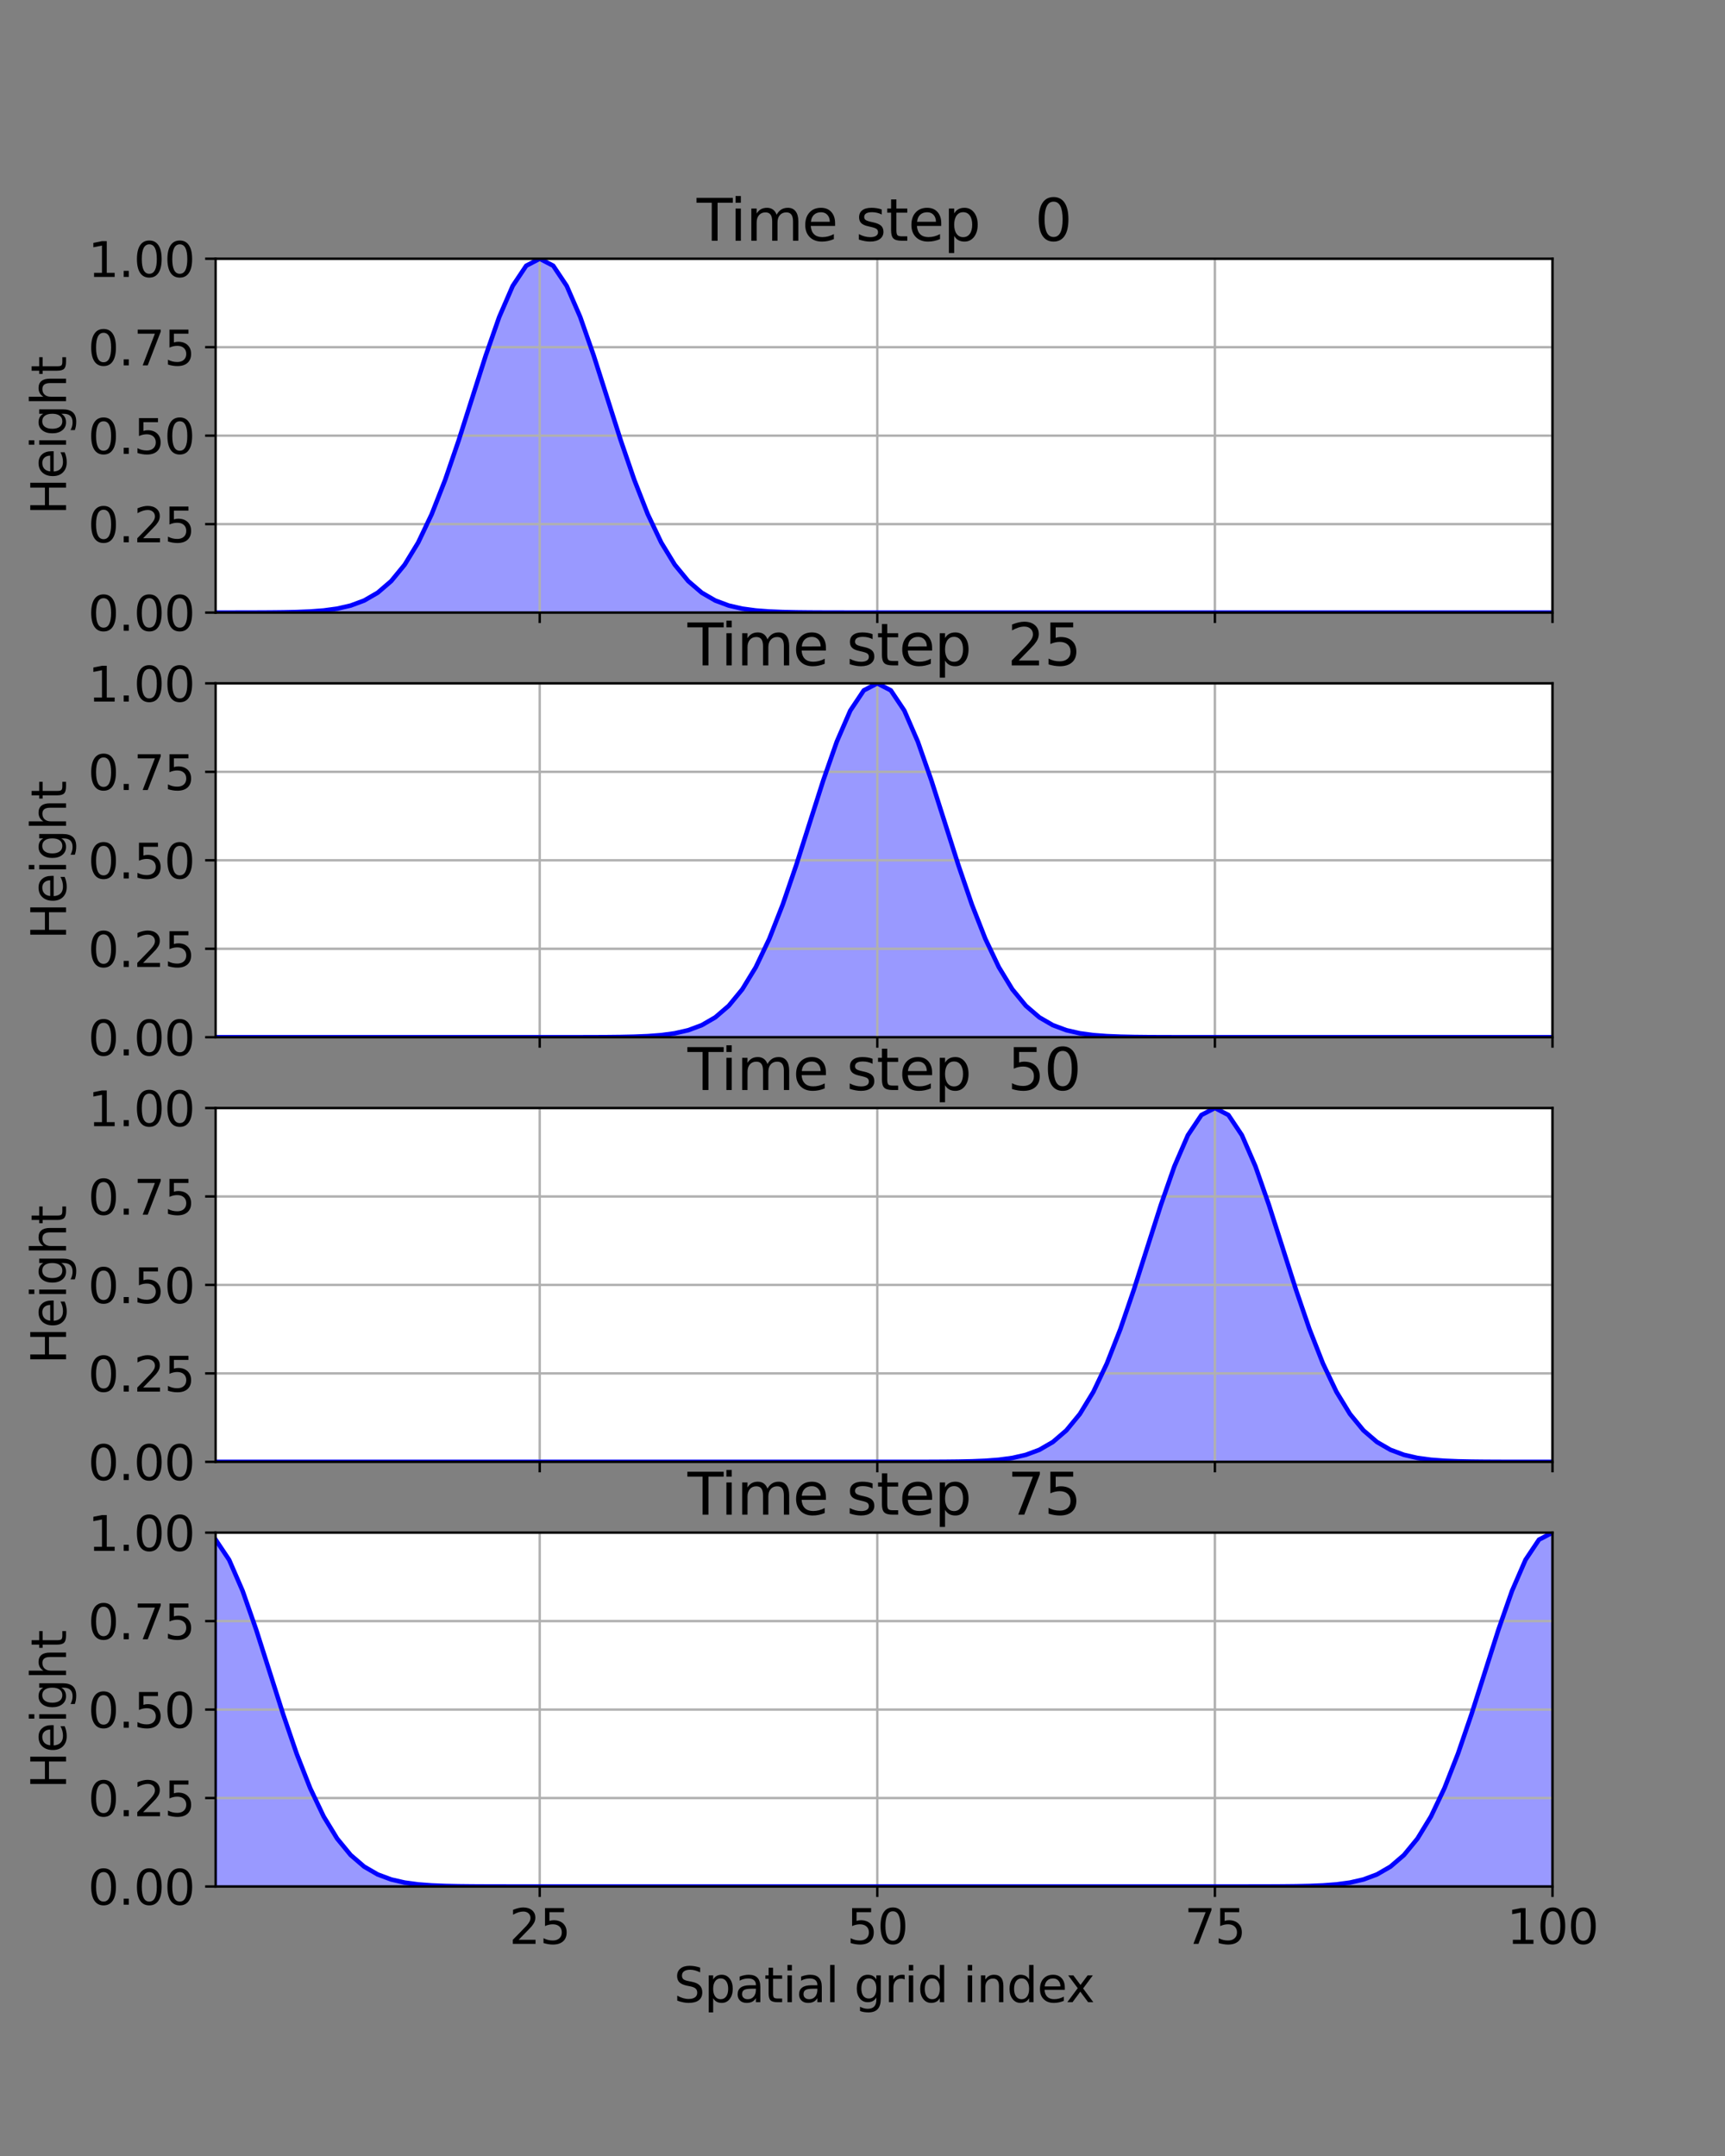 <?xml version="1.0" encoding="utf-8" standalone="no"?>
<!DOCTYPE svg PUBLIC "-//W3C//DTD SVG 1.1//EN"
  "http://www.w3.org/Graphics/SVG/1.1/DTD/svg11.dtd">
<svg height="720pt" version="1.1" viewBox="0 0 576 720" width="576pt" xmlns="http://www.w3.org/2000/svg" xmlns:xlink="http://www.w3.org/1999/xlink">
 <rect x="0" y="0" width="576" height="720" fill="#808080" stroke="none"/>
 <defs>
  <style type="text/css">*{stroke-linecap:butt;stroke-linejoin:round;}</style>
 </defs>
 <g id="figure_1">
  <g id="patch_1">
   <path d="M 0 720 
L 576 720 
L 576 0 
L 0 0 
z
" style="fill:none;"/>
  </g>
  <g id="axes_1">
   <g id="patch_2">
    <path d="M 72 204.574 
L 518.4 204.574 
L 518.4 86.4 
L 72 86.4 
z
" style="fill:#ffffff;"/>
   </g>
   <g id="PolyCollection_1">
    <defs>
     <path d="M 72 -515.427 
L 72 -515.426 
L 76.509 -515.426 
L 81.018 -515.426 
L 85.527 -515.426 
L 90.036 -515.426 
L 94.545 -515.426 
L 99.055 -515.426 
L 103.564 -515.426 
L 108.073 -515.426 
L 112.582 -515.426 
L 117.091 -515.426 
L 121.6 -515.426 
L 126.109 -515.426 
L 130.618 -515.426 
L 135.127 -515.426 
L 139.636 -515.426 
L 144.145 -515.426 
L 148.655 -515.426 
L 153.164 -515.426 
L 157.673 -515.426 
L 162.182 -515.426 
L 166.691 -515.426 
L 171.2 -515.426 
L 175.709 -515.426 
L 180.218 -515.426 
L 184.727 -515.426 
L 189.236 -515.426 
L 193.745 -515.426 
L 198.255 -515.426 
L 202.764 -515.426 
L 207.273 -515.426 
L 211.782 -515.426 
L 216.291 -515.426 
L 220.8 -515.426 
L 225.309 -515.426 
L 229.818 -515.426 
L 234.327 -515.426 
L 238.836 -515.426 
L 243.345 -515.426 
L 247.855 -515.426 
L 252.364 -515.426 
L 256.873 -515.426 
L 261.382 -515.426 
L 265.891 -515.426 
L 270.4 -515.426 
L 274.909 -515.426 
L 279.418 -515.426 
L 283.927 -515.426 
L 288.436 -515.426 
L 292.945 -515.426 
L 297.455 -515.426 
L 301.964 -515.426 
L 306.473 -515.426 
L 310.982 -515.426 
L 315.491 -515.426 
L 320 -515.426 
L 324.509 -515.426 
L 329.018 -515.426 
L 333.527 -515.426 
L 338.036 -515.426 
L 342.545 -515.426 
L 347.055 -515.426 
L 351.564 -515.426 
L 356.073 -515.426 
L 360.582 -515.426 
L 365.091 -515.426 
L 369.6 -515.426 
L 374.109 -515.426 
L 378.618 -515.426 
L 383.127 -515.426 
L 387.636 -515.426 
L 392.145 -515.426 
L 396.655 -515.426 
L 401.164 -515.426 
L 405.673 -515.426 
L 410.182 -515.426 
L 414.691 -515.426 
L 419.2 -515.426 
L 423.709 -515.426 
L 428.218 -515.426 
L 432.727 -515.426 
L 437.236 -515.426 
L 441.745 -515.426 
L 446.255 -515.426 
L 450.764 -515.426 
L 455.273 -515.426 
L 459.782 -515.426 
L 464.291 -515.426 
L 468.8 -515.426 
L 473.309 -515.426 
L 477.818 -515.426 
L 482.327 -515.426 
L 486.836 -515.426 
L 491.345 -515.426 
L 495.855 -515.426 
L 500.364 -515.426 
L 504.873 -515.426 
L 509.382 -515.426 
L 513.891 -515.426 
L 518.4 -515.426 
L 518.4 -515.426 
L 518.4 -515.426 
L 513.891 -515.426 
L 509.382 -515.426 
L 504.873 -515.426 
L 500.364 -515.426 
L 495.855 -515.426 
L 491.345 -515.426 
L 486.836 -515.426 
L 482.327 -515.426 
L 477.818 -515.426 
L 473.309 -515.426 
L 468.8 -515.426 
L 464.291 -515.426 
L 459.782 -515.426 
L 455.273 -515.426 
L 450.764 -515.426 
L 446.255 -515.426 
L 441.745 -515.426 
L 437.236 -515.426 
L 432.727 -515.426 
L 428.218 -515.426 
L 423.709 -515.426 
L 419.2 -515.426 
L 414.691 -515.426 
L 410.182 -515.426 
L 405.673 -515.426 
L 401.164 -515.426 
L 396.655 -515.426 
L 392.145 -515.426 
L 387.636 -515.426 
L 383.127 -515.426 
L 378.618 -515.426 
L 374.109 -515.426 
L 369.6 -515.426 
L 365.091 -515.426 
L 360.582 -515.426 
L 356.073 -515.426 
L 351.564 -515.426 
L 347.055 -515.426 
L 342.545 -515.426 
L 338.036 -515.426 
L 333.527 -515.426 
L 329.018 -515.426 
L 324.509 -515.426 
L 320 -515.426 
L 315.491 -515.426 
L 310.982 -515.426 
L 306.473 -515.426 
L 301.964 -515.426 
L 297.455 -515.426 
L 292.945 -515.427 
L 288.436 -515.427 
L 283.927 -515.429 
L 279.418 -515.433 
L 274.909 -515.444 
L 270.4 -515.466 
L 265.891 -515.513 
L 261.382 -515.607 
L 256.873 -515.791 
L 252.364 -516.132 
L 247.855 -516.739 
L 243.345 -517.771 
L 238.836 -519.45 
L 234.327 -522.06 
L 229.818 -525.934 
L 225.309 -531.419 
L 220.8 -538.813 
L 216.291 -548.283 
L 211.782 -559.778 
L 207.273 -572.948 
L 202.764 -587.102 
L 198.255 -601.238 
L 193.745 -614.133 
L 189.236 -624.514 
L 184.727 -631.26 
L 180.218 -633.6 
L 175.709 -631.26 
L 171.2 -624.514 
L 166.691 -614.133 
L 162.182 -601.238 
L 157.673 -587.102 
L 153.164 -572.948 
L 148.655 -559.778 
L 144.145 -548.283 
L 139.636 -538.813 
L 135.127 -531.419 
L 130.618 -525.934 
L 126.109 -522.06 
L 121.6 -519.45 
L 117.091 -517.771 
L 112.582 -516.739 
L 108.073 -516.132 
L 103.564 -515.791 
L 99.055 -515.607 
L 94.545 -515.513 
L 90.036 -515.466 
L 85.527 -515.444 
L 81.018 -515.433 
L 76.509 -515.429 
L 72 -515.427 
z
" id="m3711033c5b" style="stroke:#0000ff;stroke-opacity:0.4;"/>
    </defs>
    <g clip-path="url(#p166bde84d2)">
     <use style="fill:#0000ff;fill-opacity:0.4;stroke:#0000ff;stroke-opacity:0.4;" x="0" xlink:href="#m3711033c5b" y="720"/>
    </g>
   </g>
   <g id="matplotlib.axis_1">
    <g id="xtick_1">
     <g id="line2d_1">
      <path clip-path="url(#p166bde84d2)" d="M 180.218 204.574 
L 180.218 86.4 
" style="fill:none;stroke:#b0b0b0;stroke-linecap:square;stroke-width:0.8;"/>
     </g>
     <g id="line2d_2">
      <defs>
       <path d="M 0 0 
L 0 3.5 
" id="m09c66c1952" style="stroke:#000000;stroke-width:0.8;"/>
      </defs>
      <g>
       <use style="stroke:#000000;stroke-width:0.8;" x="180.218" xlink:href="#m09c66c1952" y="204.574"/>
      </g>
     </g>
    </g>
    <g id="xtick_2">
     <g id="line2d_3">
      <path clip-path="url(#p166bde84d2)" d="M 292.945 204.574 
L 292.945 86.4 
" style="fill:none;stroke:#b0b0b0;stroke-linecap:square;stroke-width:0.8;"/>
     </g>
     <g id="line2d_4">
      <g>
       <use style="stroke:#000000;stroke-width:0.8;" x="292.945" xlink:href="#m09c66c1952" y="204.574"/>
      </g>
     </g>
    </g>
    <g id="xtick_3">
     <g id="line2d_5">
      <path clip-path="url(#p166bde84d2)" d="M 405.673 204.574 
L 405.673 86.4 
" style="fill:none;stroke:#b0b0b0;stroke-linecap:square;stroke-width:0.8;"/>
     </g>
     <g id="line2d_6">
      <g>
       <use style="stroke:#000000;stroke-width:0.8;" x="405.673" xlink:href="#m09c66c1952" y="204.574"/>
      </g>
     </g>
    </g>
    <g id="xtick_4">
     <g id="line2d_7">
      <path clip-path="url(#p166bde84d2)" d="M 518.4 204.574 
L 518.4 86.4 
" style="fill:none;stroke:#b0b0b0;stroke-linecap:square;stroke-width:0.8;"/>
     </g>
     <g id="line2d_8">
      <g>
       <use style="stroke:#000000;stroke-width:0.8;" x="518.4" xlink:href="#m09c66c1952" y="204.574"/>
      </g>
     </g>
    </g>
   </g>
   <g id="matplotlib.axis_2">
    <g id="ytick_1">
     <g id="line2d_9">
      <path clip-path="url(#p166bde84d2)" d="M 72 204.574 
L 518.4 204.574 
" style="fill:none;stroke:#b0b0b0;stroke-linecap:square;stroke-width:0.8;"/>
     </g>
     <g id="line2d_10">
      <defs>
       <path d="M 0 0 
L -3.5 0 
" id="ma284d17e3b" style="stroke:#000000;stroke-width:0.8;"/>
      </defs>
      <g>
       <use style="stroke:#000000;stroke-width:0.8;" x="72" xlink:href="#ma284d17e3b" y="204.574"/>
      </g>
     </g>
     <g id="text_1">
      <!-- 0.00 -->
      <g transform="translate(29.375 210.653)scale(0.16 -0.16)">
       <defs>
        <path d="M 2034 4250 
Q 1547 4250 1301 3770 
Q 1056 3291 1056 2328 
Q 1056 1369 1301 889 
Q 1547 409 2034 409 
Q 2525 409 2770 889 
Q 3016 1369 3016 2328 
Q 3016 3291 2770 3770 
Q 2525 4250 2034 4250 
z
M 2034 4750 
Q 2819 4750 3233 4129 
Q 3647 3509 3647 2328 
Q 3647 1150 3233 529 
Q 2819 -91 2034 -91 
Q 1250 -91 836 529 
Q 422 1150 422 2328 
Q 422 3509 836 4129 
Q 1250 4750 2034 4750 
z
" id="DejaVuSans-30" transform="scale(0.016)"/>
        <path d="M 684 794 
L 1344 794 
L 1344 0 
L 684 0 
L 684 794 
z
" id="DejaVuSans-2e" transform="scale(0.016)"/>
       </defs>
       <use xlink:href="#DejaVuSans-30"/>
       <use x="63.623" xlink:href="#DejaVuSans-2e"/>
       <use x="95.41" xlink:href="#DejaVuSans-30"/>
       <use x="159.033" xlink:href="#DejaVuSans-30"/>
      </g>
     </g>
    </g>
    <g id="ytick_2">
     <g id="line2d_11">
      <path clip-path="url(#p166bde84d2)" d="M 72 175.03 
L 518.4 175.03 
" style="fill:none;stroke:#b0b0b0;stroke-linecap:square;stroke-width:0.8;"/>
     </g>
     <g id="line2d_12">
      <g>
       <use style="stroke:#000000;stroke-width:0.8;" x="72" xlink:href="#ma284d17e3b" y="175.03"/>
      </g>
     </g>
     <g id="text_2">
      <!-- 0.25 -->
      <g transform="translate(29.375 181.109)scale(0.16 -0.16)">
       <defs>
        <path d="M 1228 531 
L 3431 531 
L 3431 0 
L 469 0 
L 469 531 
Q 828 903 1448 1529 
Q 2069 2156 2228 2338 
Q 2531 2678 2651 2914 
Q 2772 3150 2772 3378 
Q 2772 3750 2511 3984 
Q 2250 4219 1831 4219 
Q 1534 4219 1204 4116 
Q 875 4013 500 3803 
L 500 4441 
Q 881 4594 1212 4672 
Q 1544 4750 1819 4750 
Q 2544 4750 2975 4387 
Q 3406 4025 3406 3419 
Q 3406 3131 3298 2873 
Q 3191 2616 2906 2266 
Q 2828 2175 2409 1742 
Q 1991 1309 1228 531 
z
" id="DejaVuSans-32" transform="scale(0.016)"/>
        <path d="M 691 4666 
L 3169 4666 
L 3169 4134 
L 1269 4134 
L 1269 2991 
Q 1406 3038 1543 3061 
Q 1681 3084 1819 3084 
Q 2600 3084 3056 2656 
Q 3513 2228 3513 1497 
Q 3513 744 3044 326 
Q 2575 -91 1722 -91 
Q 1428 -91 1123 -41 
Q 819 9 494 109 
L 494 744 
Q 775 591 1075 516 
Q 1375 441 1709 441 
Q 2250 441 2565 725 
Q 2881 1009 2881 1497 
Q 2881 1984 2565 2268 
Q 2250 2553 1709 2553 
Q 1456 2553 1204 2497 
Q 953 2441 691 2322 
L 691 4666 
z
" id="DejaVuSans-35" transform="scale(0.016)"/>
       </defs>
       <use xlink:href="#DejaVuSans-30"/>
       <use x="63.623" xlink:href="#DejaVuSans-2e"/>
       <use x="95.41" xlink:href="#DejaVuSans-32"/>
       <use x="159.033" xlink:href="#DejaVuSans-35"/>
      </g>
     </g>
    </g>
    <g id="ytick_3">
     <g id="line2d_13">
      <path clip-path="url(#p166bde84d2)" d="M 72 145.487 
L 518.4 145.487 
" style="fill:none;stroke:#b0b0b0;stroke-linecap:square;stroke-width:0.8;"/>
     </g>
     <g id="line2d_14">
      <g>
       <use style="stroke:#000000;stroke-width:0.8;" x="72" xlink:href="#ma284d17e3b" y="145.487"/>
      </g>
     </g>
     <g id="text_3">
      <!-- 0.50 -->
      <g transform="translate(29.375 151.566)scale(0.16 -0.16)">
       <use xlink:href="#DejaVuSans-30"/>
       <use x="63.623" xlink:href="#DejaVuSans-2e"/>
       <use x="95.41" xlink:href="#DejaVuSans-35"/>
       <use x="159.033" xlink:href="#DejaVuSans-30"/>
      </g>
     </g>
    </g>
    <g id="ytick_4">
     <g id="line2d_15">
      <path clip-path="url(#p166bde84d2)" d="M 72 115.943 
L 518.4 115.943 
" style="fill:none;stroke:#b0b0b0;stroke-linecap:square;stroke-width:0.8;"/>
     </g>
     <g id="line2d_16">
      <g>
       <use style="stroke:#000000;stroke-width:0.8;" x="72" xlink:href="#ma284d17e3b" y="115.943"/>
      </g>
     </g>
     <g id="text_4">
      <!-- 0.75 -->
      <g transform="translate(29.375 122.022)scale(0.16 -0.16)">
       <defs>
        <path d="M 525 4666 
L 3525 4666 
L 3525 4397 
L 1831 0 
L 1172 0 
L 2766 4134 
L 525 4134 
L 525 4666 
z
" id="DejaVuSans-37" transform="scale(0.016)"/>
       </defs>
       <use xlink:href="#DejaVuSans-30"/>
       <use x="63.623" xlink:href="#DejaVuSans-2e"/>
       <use x="95.41" xlink:href="#DejaVuSans-37"/>
       <use x="159.033" xlink:href="#DejaVuSans-35"/>
      </g>
     </g>
    </g>
    <g id="ytick_5">
     <g id="line2d_17">
      <path clip-path="url(#p166bde84d2)" d="M 72 86.4 
L 518.4 86.4 
" style="fill:none;stroke:#b0b0b0;stroke-linecap:square;stroke-width:0.8;"/>
     </g>
     <g id="line2d_18">
      <g>
       <use style="stroke:#000000;stroke-width:0.8;" x="72" xlink:href="#ma284d17e3b" y="86.4"/>
      </g>
     </g>
     <g id="text_5">
      <!-- 1.00 -->
      <g transform="translate(29.375 92.479)scale(0.16 -0.16)">
       <defs>
        <path d="M 794 531 
L 1825 531 
L 1825 4091 
L 703 3866 
L 703 4441 
L 1819 4666 
L 2450 4666 
L 2450 531 
L 3481 531 
L 3481 0 
L 794 0 
L 794 531 
z
" id="DejaVuSans-31" transform="scale(0.016)"/>
       </defs>
       <use xlink:href="#DejaVuSans-31"/>
       <use x="63.623" xlink:href="#DejaVuSans-2e"/>
       <use x="95.41" xlink:href="#DejaVuSans-30"/>
       <use x="159.033" xlink:href="#DejaVuSans-30"/>
      </g>
     </g>
    </g>
    <g id="text_6">
     <!-- Height -->
     <g transform="translate(22.047 171.933)rotate(-90)scale(0.16 -0.16)">
      <defs>
       <path d="M 628 4666 
L 1259 4666 
L 1259 2753 
L 3553 2753 
L 3553 4666 
L 4184 4666 
L 4184 0 
L 3553 0 
L 3553 2222 
L 1259 2222 
L 1259 0 
L 628 0 
L 628 4666 
z
" id="DejaVuSans-48" transform="scale(0.016)"/>
       <path d="M 3597 1894 
L 3597 1613 
L 953 1613 
Q 991 1019 1311 708 
Q 1631 397 2203 397 
Q 2534 397 2845 478 
Q 3156 559 3463 722 
L 3463 178 
Q 3153 47 2828 -22 
Q 2503 -91 2169 -91 
Q 1331 -91 842 396 
Q 353 884 353 1716 
Q 353 2575 817 3079 
Q 1281 3584 2069 3584 
Q 2775 3584 3186 3129 
Q 3597 2675 3597 1894 
z
M 3022 2063 
Q 3016 2534 2758 2815 
Q 2500 3097 2075 3097 
Q 1594 3097 1305 2825 
Q 1016 2553 972 2059 
L 3022 2063 
z
" id="DejaVuSans-65" transform="scale(0.016)"/>
       <path d="M 603 3500 
L 1178 3500 
L 1178 0 
L 603 0 
L 603 3500 
z
M 603 4863 
L 1178 4863 
L 1178 4134 
L 603 4134 
L 603 4863 
z
" id="DejaVuSans-69" transform="scale(0.016)"/>
       <path d="M 2906 1791 
Q 2906 2416 2648 2759 
Q 2391 3103 1925 3103 
Q 1463 3103 1205 2759 
Q 947 2416 947 1791 
Q 947 1169 1205 825 
Q 1463 481 1925 481 
Q 2391 481 2648 825 
Q 2906 1169 2906 1791 
z
M 3481 434 
Q 3481 -459 3084 -895 
Q 2688 -1331 1869 -1331 
Q 1566 -1331 1297 -1286 
Q 1028 -1241 775 -1147 
L 775 -588 
Q 1028 -725 1275 -790 
Q 1522 -856 1778 -856 
Q 2344 -856 2625 -561 
Q 2906 -266 2906 331 
L 2906 616 
Q 2728 306 2450 153 
Q 2172 0 1784 0 
Q 1141 0 747 490 
Q 353 981 353 1791 
Q 353 2603 747 3093 
Q 1141 3584 1784 3584 
Q 2172 3584 2450 3431 
Q 2728 3278 2906 2969 
L 2906 3500 
L 3481 3500 
L 3481 434 
z
" id="DejaVuSans-67" transform="scale(0.016)"/>
       <path d="M 3513 2113 
L 3513 0 
L 2938 0 
L 2938 2094 
Q 2938 2591 2744 2837 
Q 2550 3084 2163 3084 
Q 1697 3084 1428 2787 
Q 1159 2491 1159 1978 
L 1159 0 
L 581 0 
L 581 4863 
L 1159 4863 
L 1159 2956 
Q 1366 3272 1645 3428 
Q 1925 3584 2291 3584 
Q 2894 3584 3203 3211 
Q 3513 2838 3513 2113 
z
" id="DejaVuSans-68" transform="scale(0.016)"/>
       <path d="M 1172 4494 
L 1172 3500 
L 2356 3500 
L 2356 3053 
L 1172 3053 
L 1172 1153 
Q 1172 725 1289 603 
Q 1406 481 1766 481 
L 2356 481 
L 2356 0 
L 1766 0 
Q 1100 0 847 248 
Q 594 497 594 1153 
L 594 3053 
L 172 3053 
L 172 3500 
L 594 3500 
L 594 4494 
L 1172 4494 
z
" id="DejaVuSans-74" transform="scale(0.016)"/>
      </defs>
      <use xlink:href="#DejaVuSans-48"/>
      <use x="75.195" xlink:href="#DejaVuSans-65"/>
      <use x="136.719" xlink:href="#DejaVuSans-69"/>
      <use x="164.502" xlink:href="#DejaVuSans-67"/>
      <use x="227.979" xlink:href="#DejaVuSans-68"/>
      <use x="291.357" xlink:href="#DejaVuSans-74"/>
     </g>
    </g>
   </g>
   <g id="line2d_19">
    <path clip-path="url(#p166bde84d2)" d="M 72 204.573 
L 76.509 204.571 
L 81.018 204.567 
L 85.527 204.556 
L 90.036 204.534 
L 94.545 204.487 
L 99.055 204.393 
L 103.564 204.209 
L 108.073 203.868 
L 112.582 203.261 
L 117.091 202.229 
L 121.6 200.55 
L 126.109 197.94 
L 130.618 194.066 
L 135.127 188.581 
L 139.636 181.187 
L 144.145 171.717 
L 148.655 160.222 
L 153.164 147.052 
L 157.673 132.898 
L 162.182 118.762 
L 166.691 105.867 
L 171.2 95.486 
L 175.709 88.74 
L 180.218 86.4 
L 184.727 88.74 
L 189.236 95.486 
L 193.745 105.867 
L 198.255 118.762 
L 202.764 132.898 
L 207.273 147.052 
L 211.782 160.222 
L 216.291 171.717 
L 220.8 181.187 
L 225.309 188.581 
L 229.818 194.066 
L 234.327 197.94 
L 238.836 200.55 
L 243.345 202.229 
L 247.855 203.261 
L 252.364 203.868 
L 256.873 204.209 
L 261.382 204.393 
L 265.891 204.487 
L 270.4 204.534 
L 274.909 204.556 
L 279.418 204.567 
L 283.927 204.571 
L 288.436 204.573 
L 292.945 204.573 
L 297.455 204.574 
L 301.964 204.574 
L 306.473 204.574 
L 310.982 204.574 
L 315.491 204.574 
L 320 204.574 
L 324.509 204.574 
L 329.018 204.574 
L 333.527 204.574 
L 338.036 204.574 
L 342.545 204.574 
L 347.055 204.574 
L 351.564 204.574 
L 356.073 204.574 
L 360.582 204.574 
L 365.091 204.574 
L 369.6 204.574 
L 374.109 204.574 
L 378.618 204.574 
L 383.127 204.574 
L 387.636 204.574 
L 392.145 204.574 
L 396.655 204.574 
L 401.164 204.574 
L 405.673 204.574 
L 410.182 204.574 
L 414.691 204.574 
L 419.2 204.574 
L 423.709 204.574 
L 428.218 204.574 
L 432.727 204.574 
L 437.236 204.574 
L 441.745 204.574 
L 446.255 204.574 
L 450.764 204.574 
L 455.273 204.574 
L 459.782 204.574 
L 464.291 204.574 
L 468.8 204.574 
L 473.309 204.574 
L 477.818 204.574 
L 482.327 204.574 
L 486.836 204.574 
L 491.345 204.574 
L 495.855 204.574 
L 500.364 204.574 
L 504.873 204.574 
L 509.382 204.574 
L 513.891 204.574 
L 518.4 204.574 
" style="fill:none;stroke:#0000ff;stroke-linecap:square;stroke-width:1.5;"/>
   </g>
   <g id="patch_3">
    <path d="M 72 204.574 
L 72 86.4 
" style="fill:none;stroke:#000000;stroke-linecap:square;stroke-linejoin:miter;stroke-width:0.8;"/>
   </g>
   <g id="patch_4">
    <path d="M 518.4 204.574 
L 518.4 86.4 
" style="fill:none;stroke:#000000;stroke-linecap:square;stroke-linejoin:miter;stroke-width:0.8;"/>
   </g>
   <g id="patch_5">
    <path d="M 72 204.574 
L 518.4 204.574 
" style="fill:none;stroke:#000000;stroke-linecap:square;stroke-linejoin:miter;stroke-width:0.8;"/>
   </g>
   <g id="patch_6">
    <path d="M 72 86.4 
L 518.4 86.4 
" style="fill:none;stroke:#000000;stroke-linecap:square;stroke-linejoin:miter;stroke-width:0.8;"/>
   </g>
   <g id="text_7">
    <!-- Time step   0 -->
    <g transform="translate(232.633 80.4)scale(0.192 -0.192)">
     <defs>
      <path d="M -19 4666 
L 3928 4666 
L 3928 4134 
L 2272 4134 
L 2272 0 
L 1638 0 
L 1638 4134 
L -19 4134 
L -19 4666 
z
" id="DejaVuSans-54" transform="scale(0.016)"/>
      <path d="M 3328 2828 
Q 3544 3216 3844 3400 
Q 4144 3584 4550 3584 
Q 5097 3584 5394 3201 
Q 5691 2819 5691 2113 
L 5691 0 
L 5113 0 
L 5113 2094 
Q 5113 2597 4934 2840 
Q 4756 3084 4391 3084 
Q 3944 3084 3684 2787 
Q 3425 2491 3425 1978 
L 3425 0 
L 2847 0 
L 2847 2094 
Q 2847 2600 2669 2842 
Q 2491 3084 2119 3084 
Q 1678 3084 1418 2786 
Q 1159 2488 1159 1978 
L 1159 0 
L 581 0 
L 581 3500 
L 1159 3500 
L 1159 2956 
Q 1356 3278 1631 3431 
Q 1906 3584 2284 3584 
Q 2666 3584 2933 3390 
Q 3200 3197 3328 2828 
z
" id="DejaVuSans-6d" transform="scale(0.016)"/>
      <path id="DejaVuSans-20" transform="scale(0.016)"/>
      <path d="M 2834 3397 
L 2834 2853 
Q 2591 2978 2328 3040 
Q 2066 3103 1784 3103 
Q 1356 3103 1142 2972 
Q 928 2841 928 2578 
Q 928 2378 1081 2264 
Q 1234 2150 1697 2047 
L 1894 2003 
Q 2506 1872 2764 1633 
Q 3022 1394 3022 966 
Q 3022 478 2636 193 
Q 2250 -91 1575 -91 
Q 1294 -91 989 -36 
Q 684 19 347 128 
L 347 722 
Q 666 556 975 473 
Q 1284 391 1588 391 
Q 1994 391 2212 530 
Q 2431 669 2431 922 
Q 2431 1156 2273 1281 
Q 2116 1406 1581 1522 
L 1381 1569 
Q 847 1681 609 1914 
Q 372 2147 372 2553 
Q 372 3047 722 3315 
Q 1072 3584 1716 3584 
Q 2034 3584 2315 3537 
Q 2597 3491 2834 3397 
z
" id="DejaVuSans-73" transform="scale(0.016)"/>
      <path d="M 1159 525 
L 1159 -1331 
L 581 -1331 
L 581 3500 
L 1159 3500 
L 1159 2969 
Q 1341 3281 1617 3432 
Q 1894 3584 2278 3584 
Q 2916 3584 3314 3078 
Q 3713 2572 3713 1747 
Q 3713 922 3314 415 
Q 2916 -91 2278 -91 
Q 1894 -91 1617 61 
Q 1341 213 1159 525 
z
M 3116 1747 
Q 3116 2381 2855 2742 
Q 2594 3103 2138 3103 
Q 1681 3103 1420 2742 
Q 1159 2381 1159 1747 
Q 1159 1113 1420 752 
Q 1681 391 2138 391 
Q 2594 391 2855 752 
Q 3116 1113 3116 1747 
z
" id="DejaVuSans-70" transform="scale(0.016)"/>
     </defs>
     <use xlink:href="#DejaVuSans-54"/>
     <use x="57.959" xlink:href="#DejaVuSans-69"/>
     <use x="85.742" xlink:href="#DejaVuSans-6d"/>
     <use x="183.154" xlink:href="#DejaVuSans-65"/>
     <use x="244.678" xlink:href="#DejaVuSans-20"/>
     <use x="276.465" xlink:href="#DejaVuSans-73"/>
     <use x="328.564" xlink:href="#DejaVuSans-74"/>
     <use x="367.773" xlink:href="#DejaVuSans-65"/>
     <use x="429.297" xlink:href="#DejaVuSans-70"/>
     <use x="492.773" xlink:href="#DejaVuSans-20"/>
     <use x="524.561" xlink:href="#DejaVuSans-20"/>
     <use x="556.348" xlink:href="#DejaVuSans-20"/>
     <use x="588.135" xlink:href="#DejaVuSans-30"/>
    </g>
   </g>
  </g>
  <g id="axes_2">
   <g id="patch_7">
    <path d="M 72 346.383 
L 518.4 346.383 
L 518.4 228.209 
L 72 228.209 
z
" style="fill:#ffffff;"/>
   </g>
   <g id="PolyCollection_2">
    <defs>
     <path d="M 72 -373.617 
L 72 -373.617 
L 76.509 -373.617 
L 81.018 -373.617 
L 85.527 -373.617 
L 90.036 -373.617 
L 94.545 -373.617 
L 99.055 -373.617 
L 103.564 -373.617 
L 108.073 -373.617 
L 112.582 -373.617 
L 117.091 -373.617 
L 121.6 -373.617 
L 126.109 -373.617 
L 130.618 -373.617 
L 135.127 -373.617 
L 139.636 -373.617 
L 144.145 -373.617 
L 148.655 -373.617 
L 153.164 -373.617 
L 157.673 -373.617 
L 162.182 -373.617 
L 166.691 -373.617 
L 171.2 -373.617 
L 175.709 -373.617 
L 180.218 -373.617 
L 184.727 -373.617 
L 189.236 -373.617 
L 193.745 -373.617 
L 198.255 -373.617 
L 202.764 -373.617 
L 207.273 -373.617 
L 211.782 -373.617 
L 216.291 -373.617 
L 220.8 -373.617 
L 225.309 -373.617 
L 229.818 -373.617 
L 234.327 -373.617 
L 238.836 -373.617 
L 243.345 -373.617 
L 247.855 -373.617 
L 252.364 -373.617 
L 256.873 -373.617 
L 261.382 -373.617 
L 265.891 -373.617 
L 270.4 -373.617 
L 274.909 -373.617 
L 279.418 -373.617 
L 283.927 -373.617 
L 288.436 -373.617 
L 292.945 -373.617 
L 297.455 -373.617 
L 301.964 -373.617 
L 306.473 -373.617 
L 310.982 -373.617 
L 315.491 -373.617 
L 320 -373.617 
L 324.509 -373.617 
L 329.018 -373.617 
L 333.527 -373.617 
L 338.036 -373.617 
L 342.545 -373.617 
L 347.055 -373.617 
L 351.564 -373.617 
L 356.073 -373.617 
L 360.582 -373.617 
L 365.091 -373.617 
L 369.6 -373.617 
L 374.109 -373.617 
L 378.618 -373.617 
L 383.127 -373.617 
L 387.636 -373.617 
L 392.145 -373.617 
L 396.655 -373.617 
L 401.164 -373.617 
L 405.673 -373.617 
L 410.182 -373.617 
L 414.691 -373.617 
L 419.2 -373.617 
L 423.709 -373.617 
L 428.218 -373.617 
L 432.727 -373.617 
L 437.236 -373.617 
L 441.745 -373.617 
L 446.255 -373.617 
L 450.764 -373.617 
L 455.273 -373.617 
L 459.782 -373.617 
L 464.291 -373.617 
L 468.8 -373.617 
L 473.309 -373.617 
L 477.818 -373.617 
L 482.327 -373.617 
L 486.836 -373.617 
L 491.345 -373.617 
L 495.855 -373.617 
L 500.364 -373.617 
L 504.873 -373.617 
L 509.382 -373.617 
L 513.891 -373.617 
L 518.4 -373.617 
L 518.4 -373.617 
L 518.4 -373.617 
L 513.891 -373.617 
L 509.382 -373.617 
L 504.873 -373.617 
L 500.364 -373.617 
L 495.855 -373.617 
L 491.345 -373.617 
L 486.836 -373.617 
L 482.327 -373.617 
L 477.818 -373.617 
L 473.309 -373.617 
L 468.8 -373.617 
L 464.291 -373.617 
L 459.782 -373.617 
L 455.273 -373.617 
L 450.764 -373.617 
L 446.255 -373.617 
L 441.745 -373.617 
L 437.236 -373.617 
L 432.727 -373.617 
L 428.218 -373.617 
L 423.709 -373.617 
L 419.2 -373.617 
L 414.691 -373.617 
L 410.182 -373.618 
L 405.673 -373.618 
L 401.164 -373.619 
L 396.655 -373.62 
L 392.145 -373.625 
L 387.636 -373.635 
L 383.127 -373.657 
L 378.618 -373.704 
L 374.109 -373.799 
L 369.6 -373.982 
L 365.091 -374.324 
L 360.582 -374.93 
L 356.073 -375.962 
L 351.564 -377.641 
L 347.055 -380.251 
L 342.545 -384.126 
L 338.036 -389.61 
L 333.527 -397.004 
L 329.018 -406.474 
L 324.509 -417.969 
L 320 -431.139 
L 315.491 -445.293 
L 310.982 -459.429 
L 306.473 -472.325 
L 301.964 -482.706 
L 297.455 -489.451 
L 292.945 -491.791 
L 288.436 -489.451 
L 283.927 -482.706 
L 279.418 -472.325 
L 274.909 -459.429 
L 270.4 -445.293 
L 265.891 -431.139 
L 261.382 -417.969 
L 256.873 -406.474 
L 252.364 -397.004 
L 247.855 -389.61 
L 243.345 -384.126 
L 238.836 -380.251 
L 234.327 -377.641 
L 229.818 -375.962 
L 225.309 -374.93 
L 220.8 -374.324 
L 216.291 -373.982 
L 211.782 -373.799 
L 207.273 -373.704 
L 202.764 -373.657 
L 198.255 -373.635 
L 193.745 -373.625 
L 189.236 -373.62 
L 184.727 -373.619 
L 180.218 -373.617 
L 175.709 -373.617 
L 171.2 -373.617 
L 166.691 -373.617 
L 162.182 -373.617 
L 157.673 -373.617 
L 153.164 -373.617 
L 148.655 -373.617 
L 144.145 -373.617 
L 139.636 -373.617 
L 135.127 -373.617 
L 130.618 -373.617 
L 126.109 -373.617 
L 121.6 -373.617 
L 117.091 -373.617 
L 112.582 -373.617 
L 108.073 -373.617 
L 103.564 -373.617 
L 99.055 -373.617 
L 94.545 -373.617 
L 90.036 -373.617 
L 85.527 -373.617 
L 81.018 -373.617 
L 76.509 -373.617 
L 72 -373.617 
z
" id="m4706d96b5e" style="stroke:#0000ff;stroke-opacity:0.4;"/>
    </defs>
    <g clip-path="url(#p82ca87d285)">
     <use style="fill:#0000ff;fill-opacity:0.4;stroke:#0000ff;stroke-opacity:0.4;" x="0" xlink:href="#m4706d96b5e" y="720"/>
    </g>
   </g>
   <g id="matplotlib.axis_3">
    <g id="xtick_5">
     <g id="line2d_20">
      <path clip-path="url(#p82ca87d285)" d="M 180.218 346.383 
L 180.218 228.209 
" style="fill:none;stroke:#b0b0b0;stroke-linecap:square;stroke-width:0.8;"/>
     </g>
     <g id="line2d_21">
      <g>
       <use style="stroke:#000000;stroke-width:0.8;" x="180.218" xlink:href="#m09c66c1952" y="346.383"/>
      </g>
     </g>
    </g>
    <g id="xtick_6">
     <g id="line2d_22">
      <path clip-path="url(#p82ca87d285)" d="M 292.945 346.383 
L 292.945 228.209 
" style="fill:none;stroke:#b0b0b0;stroke-linecap:square;stroke-width:0.8;"/>
     </g>
     <g id="line2d_23">
      <g>
       <use style="stroke:#000000;stroke-width:0.8;" x="292.945" xlink:href="#m09c66c1952" y="346.383"/>
      </g>
     </g>
    </g>
    <g id="xtick_7">
     <g id="line2d_24">
      <path clip-path="url(#p82ca87d285)" d="M 405.673 346.383 
L 405.673 228.209 
" style="fill:none;stroke:#b0b0b0;stroke-linecap:square;stroke-width:0.8;"/>
     </g>
     <g id="line2d_25">
      <g>
       <use style="stroke:#000000;stroke-width:0.8;" x="405.673" xlink:href="#m09c66c1952" y="346.383"/>
      </g>
     </g>
    </g>
    <g id="xtick_8">
     <g id="line2d_26">
      <path clip-path="url(#p82ca87d285)" d="M 518.4 346.383 
L 518.4 228.209 
" style="fill:none;stroke:#b0b0b0;stroke-linecap:square;stroke-width:0.8;"/>
     </g>
     <g id="line2d_27">
      <g>
       <use style="stroke:#000000;stroke-width:0.8;" x="518.4" xlink:href="#m09c66c1952" y="346.383"/>
      </g>
     </g>
    </g>
   </g>
   <g id="matplotlib.axis_4">
    <g id="ytick_6">
     <g id="line2d_28">
      <path clip-path="url(#p82ca87d285)" d="M 72 346.383 
L 518.4 346.383 
" style="fill:none;stroke:#b0b0b0;stroke-linecap:square;stroke-width:0.8;"/>
     </g>
     <g id="line2d_29">
      <g>
       <use style="stroke:#000000;stroke-width:0.8;" x="72" xlink:href="#ma284d17e3b" y="346.383"/>
      </g>
     </g>
     <g id="text_8">
      <!-- 0.00 -->
      <g transform="translate(29.375 352.461)scale(0.16 -0.16)">
       <use xlink:href="#DejaVuSans-30"/>
       <use x="63.623" xlink:href="#DejaVuSans-2e"/>
       <use x="95.41" xlink:href="#DejaVuSans-30"/>
       <use x="159.033" xlink:href="#DejaVuSans-30"/>
      </g>
     </g>
    </g>
    <g id="ytick_7">
     <g id="line2d_30">
      <path clip-path="url(#p82ca87d285)" d="M 72 316.839 
L 518.4 316.839 
" style="fill:none;stroke:#b0b0b0;stroke-linecap:square;stroke-width:0.8;"/>
     </g>
     <g id="line2d_31">
      <g>
       <use style="stroke:#000000;stroke-width:0.8;" x="72" xlink:href="#ma284d17e3b" y="316.839"/>
      </g>
     </g>
     <g id="text_9">
      <!-- 0.25 -->
      <g transform="translate(29.375 322.918)scale(0.16 -0.16)">
       <use xlink:href="#DejaVuSans-30"/>
       <use x="63.623" xlink:href="#DejaVuSans-2e"/>
       <use x="95.41" xlink:href="#DejaVuSans-32"/>
       <use x="159.033" xlink:href="#DejaVuSans-35"/>
      </g>
     </g>
    </g>
    <g id="ytick_8">
     <g id="line2d_32">
      <path clip-path="url(#p82ca87d285)" d="M 72 287.296 
L 518.4 287.296 
" style="fill:none;stroke:#b0b0b0;stroke-linecap:square;stroke-width:0.8;"/>
     </g>
     <g id="line2d_33">
      <g>
       <use style="stroke:#000000;stroke-width:0.8;" x="72" xlink:href="#ma284d17e3b" y="287.296"/>
      </g>
     </g>
     <g id="text_10">
      <!-- 0.50 -->
      <g transform="translate(29.375 293.374)scale(0.16 -0.16)">
       <use xlink:href="#DejaVuSans-30"/>
       <use x="63.623" xlink:href="#DejaVuSans-2e"/>
       <use x="95.41" xlink:href="#DejaVuSans-35"/>
       <use x="159.033" xlink:href="#DejaVuSans-30"/>
      </g>
     </g>
    </g>
    <g id="ytick_9">
     <g id="line2d_34">
      <path clip-path="url(#p82ca87d285)" d="M 72 257.752 
L 518.4 257.752 
" style="fill:none;stroke:#b0b0b0;stroke-linecap:square;stroke-width:0.8;"/>
     </g>
     <g id="line2d_35">
      <g>
       <use style="stroke:#000000;stroke-width:0.8;" x="72" xlink:href="#ma284d17e3b" y="257.752"/>
      </g>
     </g>
     <g id="text_11">
      <!-- 0.75 -->
      <g transform="translate(29.375 263.831)scale(0.16 -0.16)">
       <use xlink:href="#DejaVuSans-30"/>
       <use x="63.623" xlink:href="#DejaVuSans-2e"/>
       <use x="95.41" xlink:href="#DejaVuSans-37"/>
       <use x="159.033" xlink:href="#DejaVuSans-35"/>
      </g>
     </g>
    </g>
    <g id="ytick_10">
     <g id="line2d_36">
      <path clip-path="url(#p82ca87d285)" d="M 72 228.209 
L 518.4 228.209 
" style="fill:none;stroke:#b0b0b0;stroke-linecap:square;stroke-width:0.8;"/>
     </g>
     <g id="line2d_37">
      <g>
       <use style="stroke:#000000;stroke-width:0.8;" x="72" xlink:href="#ma284d17e3b" y="228.209"/>
      </g>
     </g>
     <g id="text_12">
      <!-- 1.00 -->
      <g transform="translate(29.375 234.287)scale(0.16 -0.16)">
       <use xlink:href="#DejaVuSans-31"/>
       <use x="63.623" xlink:href="#DejaVuSans-2e"/>
       <use x="95.41" xlink:href="#DejaVuSans-30"/>
       <use x="159.033" xlink:href="#DejaVuSans-30"/>
      </g>
     </g>
    </g>
    <g id="text_13">
     <!-- Height -->
     <g transform="translate(22.047 313.742)rotate(-90)scale(0.16 -0.16)">
      <use xlink:href="#DejaVuSans-48"/>
      <use x="75.195" xlink:href="#DejaVuSans-65"/>
      <use x="136.719" xlink:href="#DejaVuSans-69"/>
      <use x="164.502" xlink:href="#DejaVuSans-67"/>
      <use x="227.979" xlink:href="#DejaVuSans-68"/>
      <use x="291.357" xlink:href="#DejaVuSans-74"/>
     </g>
    </g>
   </g>
   <g id="line2d_38">
    <path clip-path="url(#p82ca87d285)" d="M 72 346.383 
L 76.509 346.383 
L 81.018 346.383 
L 85.527 346.383 
L 90.036 346.383 
L 94.545 346.383 
L 99.055 346.383 
L 103.564 346.383 
L 108.073 346.383 
L 112.582 346.383 
L 117.091 346.383 
L 121.6 346.383 
L 126.109 346.383 
L 130.618 346.383 
L 135.127 346.383 
L 139.636 346.383 
L 144.145 346.383 
L 148.655 346.383 
L 153.164 346.383 
L 157.673 346.383 
L 162.182 346.383 
L 166.691 346.383 
L 171.2 346.383 
L 175.709 346.383 
L 180.218 346.383 
L 184.727 346.381 
L 189.236 346.38 
L 193.745 346.375 
L 198.255 346.365 
L 202.764 346.343 
L 207.273 346.296 
L 211.782 346.201 
L 216.291 346.018 
L 220.8 345.676 
L 225.309 345.07 
L 229.818 344.038 
L 234.327 342.359 
L 238.836 339.749 
L 243.345 335.874 
L 247.855 330.39 
L 252.364 322.996 
L 256.873 313.526 
L 261.382 302.031 
L 265.891 288.861 
L 270.4 274.707 
L 274.909 260.571 
L 279.418 247.675 
L 283.927 237.294 
L 288.436 230.549 
L 292.945 228.209 
L 297.455 230.549 
L 301.964 237.294 
L 306.473 247.675 
L 310.982 260.571 
L 315.491 274.707 
L 320 288.861 
L 324.509 302.031 
L 329.018 313.526 
L 333.527 322.996 
L 338.036 330.39 
L 342.545 335.874 
L 347.055 339.749 
L 351.564 342.359 
L 356.073 344.038 
L 360.582 345.07 
L 365.091 345.676 
L 369.6 346.018 
L 374.109 346.201 
L 378.618 346.296 
L 383.127 346.343 
L 387.636 346.365 
L 392.145 346.375 
L 396.655 346.38 
L 401.164 346.381 
L 405.673 346.382 
L 410.182 346.382 
L 414.691 346.383 
L 419.2 346.383 
L 423.709 346.383 
L 428.218 346.383 
L 432.727 346.383 
L 437.236 346.383 
L 441.745 346.383 
L 446.255 346.383 
L 450.764 346.383 
L 455.273 346.383 
L 459.782 346.383 
L 464.291 346.383 
L 468.8 346.383 
L 473.309 346.383 
L 477.818 346.383 
L 482.327 346.383 
L 486.836 346.383 
L 491.345 346.383 
L 495.855 346.383 
L 500.364 346.383 
L 504.873 346.383 
L 509.382 346.383 
L 513.891 346.383 
L 518.4 346.383 
" style="fill:none;stroke:#0000ff;stroke-linecap:square;stroke-width:1.5;"/>
   </g>
   <g id="patch_8">
    <path d="M 72 346.383 
L 72 228.209 
" style="fill:none;stroke:#000000;stroke-linecap:square;stroke-linejoin:miter;stroke-width:0.8;"/>
   </g>
   <g id="patch_9">
    <path d="M 518.4 346.383 
L 518.4 228.209 
" style="fill:none;stroke:#000000;stroke-linecap:square;stroke-linejoin:miter;stroke-width:0.8;"/>
   </g>
   <g id="patch_10">
    <path d="M 72 346.383 
L 518.4 346.383 
" style="fill:none;stroke:#000000;stroke-linecap:square;stroke-linejoin:miter;stroke-width:0.8;"/>
   </g>
   <g id="patch_11">
    <path d="M 72 228.209 
L 518.4 228.209 
" style="fill:none;stroke:#000000;stroke-linecap:square;stroke-linejoin:miter;stroke-width:0.8;"/>
   </g>
   <g id="text_14">
    <!-- Time step  25 -->
    <g transform="translate(229.577 222.209)scale(0.192 -0.192)">
     <use xlink:href="#DejaVuSans-54"/>
     <use x="57.959" xlink:href="#DejaVuSans-69"/>
     <use x="85.742" xlink:href="#DejaVuSans-6d"/>
     <use x="183.154" xlink:href="#DejaVuSans-65"/>
     <use x="244.678" xlink:href="#DejaVuSans-20"/>
     <use x="276.465" xlink:href="#DejaVuSans-73"/>
     <use x="328.564" xlink:href="#DejaVuSans-74"/>
     <use x="367.773" xlink:href="#DejaVuSans-65"/>
     <use x="429.297" xlink:href="#DejaVuSans-70"/>
     <use x="492.773" xlink:href="#DejaVuSans-20"/>
     <use x="524.561" xlink:href="#DejaVuSans-20"/>
     <use x="556.348" xlink:href="#DejaVuSans-32"/>
     <use x="619.971" xlink:href="#DejaVuSans-35"/>
    </g>
   </g>
  </g>
  <g id="axes_3">
   <g id="patch_12">
    <path d="M 72 488.191 
L 518.4 488.191 
L 518.4 370.017 
L 72 370.017 
z
" style="fill:#ffffff;"/>
   </g>
   <g id="PolyCollection_3">
    <defs>
     <path d="M 72 -231.809 
L 72 -231.809 
L 76.509 -231.809 
L 81.018 -231.809 
L 85.527 -231.809 
L 90.036 -231.809 
L 94.545 -231.809 
L 99.055 -231.809 
L 103.564 -231.809 
L 108.073 -231.809 
L 112.582 -231.809 
L 117.091 -231.809 
L 121.6 -231.809 
L 126.109 -231.809 
L 130.618 -231.809 
L 135.127 -231.809 
L 139.636 -231.809 
L 144.145 -231.809 
L 148.655 -231.809 
L 153.164 -231.809 
L 157.673 -231.809 
L 162.182 -231.809 
L 166.691 -231.809 
L 171.2 -231.809 
L 175.709 -231.809 
L 180.218 -231.809 
L 184.727 -231.809 
L 189.236 -231.809 
L 193.745 -231.809 
L 198.255 -231.809 
L 202.764 -231.809 
L 207.273 -231.809 
L 211.782 -231.809 
L 216.291 -231.809 
L 220.8 -231.809 
L 225.309 -231.809 
L 229.818 -231.809 
L 234.327 -231.809 
L 238.836 -231.809 
L 243.345 -231.809 
L 247.855 -231.809 
L 252.364 -231.809 
L 256.873 -231.809 
L 261.382 -231.809 
L 265.891 -231.809 
L 270.4 -231.809 
L 274.909 -231.809 
L 279.418 -231.809 
L 283.927 -231.809 
L 288.436 -231.809 
L 292.945 -231.809 
L 297.455 -231.809 
L 301.964 -231.809 
L 306.473 -231.809 
L 310.982 -231.809 
L 315.491 -231.809 
L 320 -231.809 
L 324.509 -231.809 
L 329.018 -231.809 
L 333.527 -231.809 
L 338.036 -231.809 
L 342.545 -231.809 
L 347.055 -231.809 
L 351.564 -231.809 
L 356.073 -231.809 
L 360.582 -231.809 
L 365.091 -231.809 
L 369.6 -231.809 
L 374.109 -231.809 
L 378.618 -231.809 
L 383.127 -231.809 
L 387.636 -231.809 
L 392.145 -231.809 
L 396.655 -231.809 
L 401.164 -231.809 
L 405.673 -231.809 
L 410.182 -231.809 
L 414.691 -231.809 
L 419.2 -231.809 
L 423.709 -231.809 
L 428.218 -231.809 
L 432.727 -231.809 
L 437.236 -231.809 
L 441.745 -231.809 
L 446.255 -231.809 
L 450.764 -231.809 
L 455.273 -231.809 
L 459.782 -231.809 
L 464.291 -231.809 
L 468.8 -231.809 
L 473.309 -231.809 
L 477.818 -231.809 
L 482.327 -231.809 
L 486.836 -231.809 
L 491.345 -231.809 
L 495.855 -231.809 
L 500.364 -231.809 
L 504.873 -231.809 
L 509.382 -231.809 
L 513.891 -231.809 
L 518.4 -231.809 
L 518.4 -231.809 
L 518.4 -231.809 
L 513.891 -231.81 
L 509.382 -231.812 
L 504.873 -231.816 
L 500.364 -231.826 
L 495.855 -231.848 
L 491.345 -231.895 
L 486.836 -231.99 
L 482.327 -232.174 
L 477.818 -232.515 
L 473.309 -233.121 
L 468.8 -234.153 
L 464.291 -235.832 
L 459.782 -238.442 
L 455.273 -242.317 
L 450.764 -247.802 
L 446.255 -255.195 
L 441.745 -264.665 
L 437.236 -276.161 
L 432.727 -289.33 
L 428.218 -303.485 
L 423.709 -317.621 
L 419.2 -330.516 
L 414.691 -340.897 
L 410.182 -347.643 
L 405.673 -349.983 
L 401.164 -347.643 
L 396.655 -340.897 
L 392.145 -330.516 
L 387.636 -317.621 
L 383.127 -303.485 
L 378.618 -289.33 
L 374.109 -276.161 
L 369.6 -264.665 
L 365.091 -255.195 
L 360.582 -247.802 
L 356.073 -242.317 
L 351.564 -238.442 
L 347.055 -235.832 
L 342.545 -234.153 
L 338.036 -233.121 
L 333.527 -232.515 
L 329.018 -232.174 
L 324.509 -231.99 
L 320 -231.895 
L 315.491 -231.848 
L 310.982 -231.826 
L 306.473 -231.816 
L 301.964 -231.812 
L 297.455 -231.81 
L 292.945 -231.809 
L 288.436 -231.809 
L 283.927 -231.809 
L 279.418 -231.809 
L 274.909 -231.809 
L 270.4 -231.809 
L 265.891 -231.809 
L 261.382 -231.809 
L 256.873 -231.809 
L 252.364 -231.809 
L 247.855 -231.809 
L 243.345 -231.809 
L 238.836 -231.809 
L 234.327 -231.809 
L 229.818 -231.809 
L 225.309 -231.809 
L 220.8 -231.809 
L 216.291 -231.809 
L 211.782 -231.809 
L 207.273 -231.809 
L 202.764 -231.809 
L 198.255 -231.809 
L 193.745 -231.809 
L 189.236 -231.809 
L 184.727 -231.809 
L 180.218 -231.809 
L 175.709 -231.809 
L 171.2 -231.809 
L 166.691 -231.809 
L 162.182 -231.809 
L 157.673 -231.809 
L 153.164 -231.809 
L 148.655 -231.809 
L 144.145 -231.809 
L 139.636 -231.809 
L 135.127 -231.809 
L 130.618 -231.809 
L 126.109 -231.809 
L 121.6 -231.809 
L 117.091 -231.809 
L 112.582 -231.809 
L 108.073 -231.809 
L 103.564 -231.809 
L 99.055 -231.809 
L 94.545 -231.809 
L 90.036 -231.809 
L 85.527 -231.809 
L 81.018 -231.809 
L 76.509 -231.809 
L 72 -231.809 
z
" id="mfddd6a099e" style="stroke:#0000ff;stroke-opacity:0.4;"/>
    </defs>
    <g clip-path="url(#pc945ddcabf)">
     <use style="fill:#0000ff;fill-opacity:0.4;stroke:#0000ff;stroke-opacity:0.4;" x="0" xlink:href="#mfddd6a099e" y="720"/>
    </g>
   </g>
   <g id="matplotlib.axis_5">
    <g id="xtick_9">
     <g id="line2d_39">
      <path clip-path="url(#pc945ddcabf)" d="M 180.218 488.191 
L 180.218 370.017 
" style="fill:none;stroke:#b0b0b0;stroke-linecap:square;stroke-width:0.8;"/>
     </g>
     <g id="line2d_40">
      <g>
       <use style="stroke:#000000;stroke-width:0.8;" x="180.218" xlink:href="#m09c66c1952" y="488.191"/>
      </g>
     </g>
    </g>
    <g id="xtick_10">
     <g id="line2d_41">
      <path clip-path="url(#pc945ddcabf)" d="M 292.945 488.191 
L 292.945 370.017 
" style="fill:none;stroke:#b0b0b0;stroke-linecap:square;stroke-width:0.8;"/>
     </g>
     <g id="line2d_42">
      <g>
       <use style="stroke:#000000;stroke-width:0.8;" x="292.945" xlink:href="#m09c66c1952" y="488.191"/>
      </g>
     </g>
    </g>
    <g id="xtick_11">
     <g id="line2d_43">
      <path clip-path="url(#pc945ddcabf)" d="M 405.673 488.191 
L 405.673 370.017 
" style="fill:none;stroke:#b0b0b0;stroke-linecap:square;stroke-width:0.8;"/>
     </g>
     <g id="line2d_44">
      <g>
       <use style="stroke:#000000;stroke-width:0.8;" x="405.673" xlink:href="#m09c66c1952" y="488.191"/>
      </g>
     </g>
    </g>
    <g id="xtick_12">
     <g id="line2d_45">
      <path clip-path="url(#pc945ddcabf)" d="M 518.4 488.191 
L 518.4 370.017 
" style="fill:none;stroke:#b0b0b0;stroke-linecap:square;stroke-width:0.8;"/>
     </g>
     <g id="line2d_46">
      <g>
       <use style="stroke:#000000;stroke-width:0.8;" x="518.4" xlink:href="#m09c66c1952" y="488.191"/>
      </g>
     </g>
    </g>
   </g>
   <g id="matplotlib.axis_6">
    <g id="ytick_11">
     <g id="line2d_47">
      <path clip-path="url(#pc945ddcabf)" d="M 72 488.191 
L 518.4 488.191 
" style="fill:none;stroke:#b0b0b0;stroke-linecap:square;stroke-width:0.8;"/>
     </g>
     <g id="line2d_48">
      <g>
       <use style="stroke:#000000;stroke-width:0.8;" x="72" xlink:href="#ma284d17e3b" y="488.191"/>
      </g>
     </g>
     <g id="text_15">
      <!-- 0.00 -->
      <g transform="translate(29.375 494.27)scale(0.16 -0.16)">
       <use xlink:href="#DejaVuSans-30"/>
       <use x="63.623" xlink:href="#DejaVuSans-2e"/>
       <use x="95.41" xlink:href="#DejaVuSans-30"/>
       <use x="159.033" xlink:href="#DejaVuSans-30"/>
      </g>
     </g>
    </g>
    <g id="ytick_12">
     <g id="line2d_49">
      <path clip-path="url(#pc945ddcabf)" d="M 72 458.648 
L 518.4 458.648 
" style="fill:none;stroke:#b0b0b0;stroke-linecap:square;stroke-width:0.8;"/>
     </g>
     <g id="line2d_50">
      <g>
       <use style="stroke:#000000;stroke-width:0.8;" x="72" xlink:href="#ma284d17e3b" y="458.648"/>
      </g>
     </g>
     <g id="text_16">
      <!-- 0.25 -->
      <g transform="translate(29.375 464.727)scale(0.16 -0.16)">
       <use xlink:href="#DejaVuSans-30"/>
       <use x="63.623" xlink:href="#DejaVuSans-2e"/>
       <use x="95.41" xlink:href="#DejaVuSans-32"/>
       <use x="159.033" xlink:href="#DejaVuSans-35"/>
      </g>
     </g>
    </g>
    <g id="ytick_13">
     <g id="line2d_51">
      <path clip-path="url(#pc945ddcabf)" d="M 72 429.104 
L 518.4 429.104 
" style="fill:none;stroke:#b0b0b0;stroke-linecap:square;stroke-width:0.8;"/>
     </g>
     <g id="line2d_52">
      <g>
       <use style="stroke:#000000;stroke-width:0.8;" x="72" xlink:href="#ma284d17e3b" y="429.104"/>
      </g>
     </g>
     <g id="text_17">
      <!-- 0.50 -->
      <g transform="translate(29.375 435.183)scale(0.16 -0.16)">
       <use xlink:href="#DejaVuSans-30"/>
       <use x="63.623" xlink:href="#DejaVuSans-2e"/>
       <use x="95.41" xlink:href="#DejaVuSans-35"/>
       <use x="159.033" xlink:href="#DejaVuSans-30"/>
      </g>
     </g>
    </g>
    <g id="ytick_14">
     <g id="line2d_53">
      <path clip-path="url(#pc945ddcabf)" d="M 72 399.561 
L 518.4 399.561 
" style="fill:none;stroke:#b0b0b0;stroke-linecap:square;stroke-width:0.8;"/>
     </g>
     <g id="line2d_54">
      <g>
       <use style="stroke:#000000;stroke-width:0.8;" x="72" xlink:href="#ma284d17e3b" y="399.561"/>
      </g>
     </g>
     <g id="text_18">
      <!-- 0.75 -->
      <g transform="translate(29.375 405.64)scale(0.16 -0.16)">
       <use xlink:href="#DejaVuSans-30"/>
       <use x="63.623" xlink:href="#DejaVuSans-2e"/>
       <use x="95.41" xlink:href="#DejaVuSans-37"/>
       <use x="159.033" xlink:href="#DejaVuSans-35"/>
      </g>
     </g>
    </g>
    <g id="ytick_15">
     <g id="line2d_55">
      <path clip-path="url(#pc945ddcabf)" d="M 72 370.017 
L 518.4 370.017 
" style="fill:none;stroke:#b0b0b0;stroke-linecap:square;stroke-width:0.8;"/>
     </g>
     <g id="line2d_56">
      <g>
       <use style="stroke:#000000;stroke-width:0.8;" x="72" xlink:href="#ma284d17e3b" y="370.017"/>
      </g>
     </g>
     <g id="text_19">
      <!-- 1.00 -->
      <g transform="translate(29.375 376.096)scale(0.16 -0.16)">
       <use xlink:href="#DejaVuSans-31"/>
       <use x="63.623" xlink:href="#DejaVuSans-2e"/>
       <use x="95.41" xlink:href="#DejaVuSans-30"/>
       <use x="159.033" xlink:href="#DejaVuSans-30"/>
      </g>
     </g>
    </g>
    <g id="text_20">
     <!-- Height -->
     <g transform="translate(22.047 455.551)rotate(-90)scale(0.16 -0.16)">
      <use xlink:href="#DejaVuSans-48"/>
      <use x="75.195" xlink:href="#DejaVuSans-65"/>
      <use x="136.719" xlink:href="#DejaVuSans-69"/>
      <use x="164.502" xlink:href="#DejaVuSans-67"/>
      <use x="227.979" xlink:href="#DejaVuSans-68"/>
      <use x="291.357" xlink:href="#DejaVuSans-74"/>
     </g>
    </g>
   </g>
   <g id="line2d_57">
    <path clip-path="url(#pc945ddcabf)" d="M 72 488.191 
L 76.509 488.191 
L 81.018 488.191 
L 85.527 488.191 
L 90.036 488.191 
L 94.545 488.191 
L 99.055 488.191 
L 103.564 488.191 
L 108.073 488.191 
L 112.582 488.191 
L 117.091 488.191 
L 121.6 488.191 
L 126.109 488.191 
L 130.618 488.191 
L 135.127 488.191 
L 139.636 488.191 
L 144.145 488.191 
L 148.655 488.191 
L 153.164 488.191 
L 157.673 488.191 
L 162.182 488.191 
L 166.691 488.191 
L 171.2 488.191 
L 175.709 488.191 
L 180.218 488.191 
L 184.727 488.191 
L 189.236 488.191 
L 193.745 488.191 
L 198.255 488.191 
L 202.764 488.191 
L 207.273 488.191 
L 211.782 488.191 
L 216.291 488.191 
L 220.8 488.191 
L 225.309 488.191 
L 229.818 488.191 
L 234.327 488.191 
L 238.836 488.191 
L 243.345 488.191 
L 247.855 488.191 
L 252.364 488.191 
L 256.873 488.191 
L 261.382 488.191 
L 265.891 488.191 
L 270.4 488.191 
L 274.909 488.191 
L 279.418 488.191 
L 283.927 488.191 
L 288.436 488.191 
L 292.945 488.191 
L 297.455 488.19 
L 301.964 488.188 
L 306.473 488.184 
L 310.982 488.174 
L 315.491 488.152 
L 320 488.105 
L 324.509 488.01 
L 329.018 487.826 
L 333.527 487.485 
L 338.036 486.879 
L 342.545 485.847 
L 347.055 484.168 
L 351.564 481.558 
L 356.073 477.683 
L 360.582 472.198 
L 365.091 464.805 
L 369.6 455.335 
L 374.109 443.839 
L 378.618 430.67 
L 383.127 416.515 
L 387.636 402.379 
L 392.145 389.484 
L 396.655 379.103 
L 401.164 372.357 
L 405.673 370.017 
L 410.182 372.357 
L 414.691 379.103 
L 419.2 389.484 
L 423.709 402.379 
L 428.218 416.515 
L 432.727 430.67 
L 437.236 443.839 
L 441.745 455.335 
L 446.255 464.805 
L 450.764 472.198 
L 455.273 477.683 
L 459.782 481.558 
L 464.291 484.168 
L 468.8 485.847 
L 473.309 486.879 
L 477.818 487.485 
L 482.327 487.826 
L 486.836 488.01 
L 491.345 488.105 
L 495.855 488.152 
L 500.364 488.174 
L 504.873 488.184 
L 509.382 488.188 
L 513.891 488.19 
L 518.4 488.191 
" style="fill:none;stroke:#0000ff;stroke-linecap:square;stroke-width:1.5;"/>
   </g>
   <g id="patch_13">
    <path d="M 72 488.191 
L 72 370.017 
" style="fill:none;stroke:#000000;stroke-linecap:square;stroke-linejoin:miter;stroke-width:0.8;"/>
   </g>
   <g id="patch_14">
    <path d="M 518.4 488.191 
L 518.4 370.017 
" style="fill:none;stroke:#000000;stroke-linecap:square;stroke-linejoin:miter;stroke-width:0.8;"/>
   </g>
   <g id="patch_15">
    <path d="M 72 488.191 
L 518.4 488.191 
" style="fill:none;stroke:#000000;stroke-linecap:square;stroke-linejoin:miter;stroke-width:0.8;"/>
   </g>
   <g id="patch_16">
    <path d="M 72 370.017 
L 518.4 370.017 
" style="fill:none;stroke:#000000;stroke-linecap:square;stroke-linejoin:miter;stroke-width:0.8;"/>
   </g>
   <g id="text_21">
    <!-- Time step  50 -->
    <g transform="translate(229.577 364.017)scale(0.192 -0.192)">
     <use xlink:href="#DejaVuSans-54"/>
     <use x="57.959" xlink:href="#DejaVuSans-69"/>
     <use x="85.742" xlink:href="#DejaVuSans-6d"/>
     <use x="183.154" xlink:href="#DejaVuSans-65"/>
     <use x="244.678" xlink:href="#DejaVuSans-20"/>
     <use x="276.465" xlink:href="#DejaVuSans-73"/>
     <use x="328.564" xlink:href="#DejaVuSans-74"/>
     <use x="367.773" xlink:href="#DejaVuSans-65"/>
     <use x="429.297" xlink:href="#DejaVuSans-70"/>
     <use x="492.773" xlink:href="#DejaVuSans-20"/>
     <use x="524.561" xlink:href="#DejaVuSans-20"/>
     <use x="556.348" xlink:href="#DejaVuSans-35"/>
     <use x="619.971" xlink:href="#DejaVuSans-30"/>
    </g>
   </g>
  </g>
  <g id="axes_4">
   <g id="patch_17">
    <path d="M 72 630 
L 518.4 630 
L 518.4 511.826 
L 72 511.826 
z
" style="fill:#ffffff;"/>
   </g>
   <g id="PolyCollection_4">
    <defs>
     <path d="M 72 -205.834 
L 72 -90 
L 76.509 -90 
L 81.018 -90 
L 85.527 -90 
L 90.036 -90 
L 94.545 -90 
L 99.055 -90 
L 103.564 -90 
L 108.073 -90 
L 112.582 -90 
L 117.091 -90 
L 121.6 -90 
L 126.109 -90 
L 130.618 -90 
L 135.127 -90 
L 139.636 -90 
L 144.145 -90 
L 148.655 -90 
L 153.164 -90 
L 157.673 -90 
L 162.182 -90 
L 166.691 -90 
L 171.2 -90 
L 175.709 -90 
L 180.218 -90 
L 184.727 -90 
L 189.236 -90 
L 193.745 -90 
L 198.255 -90 
L 202.764 -90 
L 207.273 -90 
L 211.782 -90 
L 216.291 -90 
L 220.8 -90 
L 225.309 -90 
L 229.818 -90 
L 234.327 -90 
L 238.836 -90 
L 243.345 -90 
L 247.855 -90 
L 252.364 -90 
L 256.873 -90 
L 261.382 -90 
L 265.891 -90 
L 270.4 -90 
L 274.909 -90 
L 279.418 -90 
L 283.927 -90 
L 288.436 -90 
L 292.945 -90 
L 297.455 -90 
L 301.964 -90 
L 306.473 -90 
L 310.982 -90 
L 315.491 -90 
L 320 -90 
L 324.509 -90 
L 329.018 -90 
L 333.527 -90 
L 338.036 -90 
L 342.545 -90 
L 347.055 -90 
L 351.564 -90 
L 356.073 -90 
L 360.582 -90 
L 365.091 -90 
L 369.6 -90 
L 374.109 -90 
L 378.618 -90 
L 383.127 -90 
L 387.636 -90 
L 392.145 -90 
L 396.655 -90 
L 401.164 -90 
L 405.673 -90 
L 410.182 -90 
L 414.691 -90 
L 419.2 -90 
L 423.709 -90 
L 428.218 -90 
L 432.727 -90 
L 437.236 -90 
L 441.745 -90 
L 446.255 -90 
L 450.764 -90 
L 455.273 -90 
L 459.782 -90 
L 464.291 -90 
L 468.8 -90 
L 473.309 -90 
L 477.818 -90 
L 482.327 -90 
L 486.836 -90 
L 491.345 -90 
L 495.855 -90 
L 500.364 -90 
L 504.873 -90 
L 509.382 -90 
L 513.891 -90 
L 518.4 -90 
L 518.4 -208.174 
L 518.4 -208.174 
L 513.891 -205.834 
L 509.382 -199.088 
L 504.873 -188.707 
L 500.364 -175.812 
L 495.855 -161.676 
L 491.345 -147.521 
L 486.836 -134.352 
L 482.327 -122.857 
L 477.818 -113.386 
L 473.309 -105.993 
L 468.8 -100.508 
L 464.291 -96.634 
L 459.782 -94.024 
L 455.273 -92.345 
L 450.764 -91.313 
L 446.255 -90.706 
L 441.745 -90.365 
L 437.236 -90.181 
L 432.727 -90.086 
L 428.218 -90.04 
L 423.709 -90.017 
L 419.2 -90.007 
L 414.691 -90.003 
L 410.182 -90.001 
L 405.673 -90 
L 401.164 -90 
L 396.655 -90 
L 392.145 -90 
L 387.636 -90 
L 383.127 -90 
L 378.618 -90 
L 374.109 -90 
L 369.6 -90 
L 365.091 -90 
L 360.582 -90 
L 356.073 -90 
L 351.564 -90 
L 347.055 -90 
L 342.545 -90 
L 338.036 -90 
L 333.527 -90 
L 329.018 -90 
L 324.509 -90 
L 320 -90 
L 315.491 -90 
L 310.982 -90 
L 306.473 -90 
L 301.964 -90 
L 297.455 -90 
L 292.945 -90 
L 288.436 -90 
L 283.927 -90 
L 279.418 -90 
L 274.909 -90 
L 270.4 -90 
L 265.891 -90 
L 261.382 -90 
L 256.873 -90 
L 252.364 -90 
L 247.855 -90 
L 243.345 -90 
L 238.836 -90 
L 234.327 -90 
L 229.818 -90 
L 225.309 -90 
L 220.8 -90 
L 216.291 -90 
L 211.782 -90 
L 207.273 -90 
L 202.764 -90 
L 198.255 -90 
L 193.745 -90 
L 189.236 -90 
L 184.727 -90 
L 180.218 -90 
L 175.709 -90.001 
L 171.2 -90.003 
L 166.691 -90.007 
L 162.182 -90.017 
L 157.673 -90.04 
L 153.164 -90.086 
L 148.655 -90.181 
L 144.145 -90.365 
L 139.636 -90.706 
L 135.127 -91.313 
L 130.618 -92.345 
L 126.109 -94.024 
L 121.6 -96.634 
L 117.091 -100.508 
L 112.582 -105.993 
L 108.073 -113.386 
L 103.564 -122.857 
L 99.055 -134.352 
L 94.545 -147.521 
L 90.036 -161.676 
L 85.527 -175.812 
L 81.018 -188.707 
L 76.509 -199.088 
L 72 -205.834 
z
" id="mdde534a781" style="stroke:#0000ff;stroke-opacity:0.4;"/>
    </defs>
    <g clip-path="url(#pafb4935f4b)">
     <use style="fill:#0000ff;fill-opacity:0.4;stroke:#0000ff;stroke-opacity:0.4;" x="0" xlink:href="#mdde534a781" y="720"/>
    </g>
   </g>
   <g id="matplotlib.axis_7">
    <g id="xtick_13">
     <g id="line2d_58">
      <path clip-path="url(#pafb4935f4b)" d="M 180.218 630 
L 180.218 511.826 
" style="fill:none;stroke:#b0b0b0;stroke-linecap:square;stroke-width:0.8;"/>
     </g>
     <g id="line2d_59">
      <g>
       <use style="stroke:#000000;stroke-width:0.8;" x="180.218" xlink:href="#m09c66c1952" y="630"/>
      </g>
     </g>
     <g id="text_22">
      <!-- 25 -->
      <g transform="translate(170.038 649.158)scale(0.16 -0.16)">
       <use xlink:href="#DejaVuSans-32"/>
       <use x="63.623" xlink:href="#DejaVuSans-35"/>
      </g>
     </g>
    </g>
    <g id="xtick_14">
     <g id="line2d_60">
      <path clip-path="url(#pafb4935f4b)" d="M 292.945 630 
L 292.945 511.826 
" style="fill:none;stroke:#b0b0b0;stroke-linecap:square;stroke-width:0.8;"/>
     </g>
     <g id="line2d_61">
      <g>
       <use style="stroke:#000000;stroke-width:0.8;" x="292.945" xlink:href="#m09c66c1952" y="630"/>
      </g>
     </g>
     <g id="text_23">
      <!-- 50 -->
      <g transform="translate(282.765 649.158)scale(0.16 -0.16)">
       <use xlink:href="#DejaVuSans-35"/>
       <use x="63.623" xlink:href="#DejaVuSans-30"/>
      </g>
     </g>
    </g>
    <g id="xtick_15">
     <g id="line2d_62">
      <path clip-path="url(#pafb4935f4b)" d="M 405.673 630 
L 405.673 511.826 
" style="fill:none;stroke:#b0b0b0;stroke-linecap:square;stroke-width:0.8;"/>
     </g>
     <g id="line2d_63">
      <g>
       <use style="stroke:#000000;stroke-width:0.8;" x="405.673" xlink:href="#m09c66c1952" y="630"/>
      </g>
     </g>
     <g id="text_24">
      <!-- 75 -->
      <g transform="translate(395.493 649.158)scale(0.16 -0.16)">
       <use xlink:href="#DejaVuSans-37"/>
       <use x="63.623" xlink:href="#DejaVuSans-35"/>
      </g>
     </g>
    </g>
    <g id="xtick_16">
     <g id="line2d_64">
      <path clip-path="url(#pafb4935f4b)" d="M 518.4 630 
L 518.4 511.826 
" style="fill:none;stroke:#b0b0b0;stroke-linecap:square;stroke-width:0.8;"/>
     </g>
     <g id="line2d_65">
      <g>
       <use style="stroke:#000000;stroke-width:0.8;" x="518.4" xlink:href="#m09c66c1952" y="630"/>
      </g>
     </g>
     <g id="text_25">
      <!-- 100 -->
      <g transform="translate(503.13 649.158)scale(0.16 -0.16)">
       <use xlink:href="#DejaVuSans-31"/>
       <use x="63.623" xlink:href="#DejaVuSans-30"/>
       <use x="127.246" xlink:href="#DejaVuSans-30"/>
      </g>
     </g>
    </g>
    <g id="text_26">
     <!-- Spatial grid index -->
     <g transform="translate(225.014 668.643)scale(0.16 -0.16)">
      <defs>
       <path d="M 3425 4513 
L 3425 3897 
Q 3066 4069 2747 4153 
Q 2428 4238 2131 4238 
Q 1616 4238 1336 4038 
Q 1056 3838 1056 3469 
Q 1056 3159 1242 3001 
Q 1428 2844 1947 2747 
L 2328 2669 
Q 3034 2534 3370 2195 
Q 3706 1856 3706 1288 
Q 3706 609 3251 259 
Q 2797 -91 1919 -91 
Q 1588 -91 1214 -16 
Q 841 59 441 206 
L 441 856 
Q 825 641 1194 531 
Q 1563 422 1919 422 
Q 2459 422 2753 634 
Q 3047 847 3047 1241 
Q 3047 1584 2836 1778 
Q 2625 1972 2144 2069 
L 1759 2144 
Q 1053 2284 737 2584 
Q 422 2884 422 3419 
Q 422 4038 858 4394 
Q 1294 4750 2059 4750 
Q 2388 4750 2728 4690 
Q 3069 4631 3425 4513 
z
" id="DejaVuSans-53" transform="scale(0.016)"/>
       <path d="M 2194 1759 
Q 1497 1759 1228 1600 
Q 959 1441 959 1056 
Q 959 750 1161 570 
Q 1363 391 1709 391 
Q 2188 391 2477 730 
Q 2766 1069 2766 1631 
L 2766 1759 
L 2194 1759 
z
M 3341 1997 
L 3341 0 
L 2766 0 
L 2766 531 
Q 2569 213 2275 61 
Q 1981 -91 1556 -91 
Q 1019 -91 701 211 
Q 384 513 384 1019 
Q 384 1609 779 1909 
Q 1175 2209 1959 2209 
L 2766 2209 
L 2766 2266 
Q 2766 2663 2505 2880 
Q 2244 3097 1772 3097 
Q 1472 3097 1187 3025 
Q 903 2953 641 2809 
L 641 3341 
Q 956 3463 1253 3523 
Q 1550 3584 1831 3584 
Q 2591 3584 2966 3190 
Q 3341 2797 3341 1997 
z
" id="DejaVuSans-61" transform="scale(0.016)"/>
       <path d="M 603 4863 
L 1178 4863 
L 1178 0 
L 603 0 
L 603 4863 
z
" id="DejaVuSans-6c" transform="scale(0.016)"/>
       <path d="M 2631 2963 
Q 2534 3019 2420 3045 
Q 2306 3072 2169 3072 
Q 1681 3072 1420 2755 
Q 1159 2438 1159 1844 
L 1159 0 
L 581 0 
L 581 3500 
L 1159 3500 
L 1159 2956 
Q 1341 3275 1631 3429 
Q 1922 3584 2338 3584 
Q 2397 3584 2469 3576 
Q 2541 3569 2628 3553 
L 2631 2963 
z
" id="DejaVuSans-72" transform="scale(0.016)"/>
       <path d="M 2906 2969 
L 2906 4863 
L 3481 4863 
L 3481 0 
L 2906 0 
L 2906 525 
Q 2725 213 2448 61 
Q 2172 -91 1784 -91 
Q 1150 -91 751 415 
Q 353 922 353 1747 
Q 353 2572 751 3078 
Q 1150 3584 1784 3584 
Q 2172 3584 2448 3432 
Q 2725 3281 2906 2969 
z
M 947 1747 
Q 947 1113 1208 752 
Q 1469 391 1925 391 
Q 2381 391 2643 752 
Q 2906 1113 2906 1747 
Q 2906 2381 2643 2742 
Q 2381 3103 1925 3103 
Q 1469 3103 1208 2742 
Q 947 2381 947 1747 
z
" id="DejaVuSans-64" transform="scale(0.016)"/>
       <path d="M 3513 2113 
L 3513 0 
L 2938 0 
L 2938 2094 
Q 2938 2591 2744 2837 
Q 2550 3084 2163 3084 
Q 1697 3084 1428 2787 
Q 1159 2491 1159 1978 
L 1159 0 
L 581 0 
L 581 3500 
L 1159 3500 
L 1159 2956 
Q 1366 3272 1645 3428 
Q 1925 3584 2291 3584 
Q 2894 3584 3203 3211 
Q 3513 2838 3513 2113 
z
" id="DejaVuSans-6e" transform="scale(0.016)"/>
       <path d="M 3513 3500 
L 2247 1797 
L 3578 0 
L 2900 0 
L 1881 1375 
L 863 0 
L 184 0 
L 1544 1831 
L 300 3500 
L 978 3500 
L 1906 2253 
L 2834 3500 
L 3513 3500 
z
" id="DejaVuSans-78" transform="scale(0.016)"/>
      </defs>
      <use xlink:href="#DejaVuSans-53"/>
      <use x="63.477" xlink:href="#DejaVuSans-70"/>
      <use x="126.953" xlink:href="#DejaVuSans-61"/>
      <use x="188.232" xlink:href="#DejaVuSans-74"/>
      <use x="227.441" xlink:href="#DejaVuSans-69"/>
      <use x="255.225" xlink:href="#DejaVuSans-61"/>
      <use x="316.504" xlink:href="#DejaVuSans-6c"/>
      <use x="344.287" xlink:href="#DejaVuSans-20"/>
      <use x="376.074" xlink:href="#DejaVuSans-67"/>
      <use x="439.551" xlink:href="#DejaVuSans-72"/>
      <use x="480.664" xlink:href="#DejaVuSans-69"/>
      <use x="508.447" xlink:href="#DejaVuSans-64"/>
      <use x="571.924" xlink:href="#DejaVuSans-20"/>
      <use x="603.711" xlink:href="#DejaVuSans-69"/>
      <use x="631.494" xlink:href="#DejaVuSans-6e"/>
      <use x="694.873" xlink:href="#DejaVuSans-64"/>
      <use x="758.35" xlink:href="#DejaVuSans-65"/>
      <use x="818.123" xlink:href="#DejaVuSans-78"/>
     </g>
    </g>
   </g>
   <g id="matplotlib.axis_8">
    <g id="ytick_16">
     <g id="line2d_66">
      <path clip-path="url(#pafb4935f4b)" d="M 72 630 
L 518.4 630 
" style="fill:none;stroke:#b0b0b0;stroke-linecap:square;stroke-width:0.8;"/>
     </g>
     <g id="line2d_67">
      <g>
       <use style="stroke:#000000;stroke-width:0.8;" x="72" xlink:href="#ma284d17e3b" y="630"/>
      </g>
     </g>
     <g id="text_27">
      <!-- 0.00 -->
      <g transform="translate(29.375 636.079)scale(0.16 -0.16)">
       <use xlink:href="#DejaVuSans-30"/>
       <use x="63.623" xlink:href="#DejaVuSans-2e"/>
       <use x="95.41" xlink:href="#DejaVuSans-30"/>
       <use x="159.033" xlink:href="#DejaVuSans-30"/>
      </g>
     </g>
    </g>
    <g id="ytick_17">
     <g id="line2d_68">
      <path clip-path="url(#pafb4935f4b)" d="M 72 600.457 
L 518.4 600.457 
" style="fill:none;stroke:#b0b0b0;stroke-linecap:square;stroke-width:0.8;"/>
     </g>
     <g id="line2d_69">
      <g>
       <use style="stroke:#000000;stroke-width:0.8;" x="72" xlink:href="#ma284d17e3b" y="600.457"/>
      </g>
     </g>
     <g id="text_28">
      <!-- 0.25 -->
      <g transform="translate(29.375 606.535)scale(0.16 -0.16)">
       <use xlink:href="#DejaVuSans-30"/>
       <use x="63.623" xlink:href="#DejaVuSans-2e"/>
       <use x="95.41" xlink:href="#DejaVuSans-32"/>
       <use x="159.033" xlink:href="#DejaVuSans-35"/>
      </g>
     </g>
    </g>
    <g id="ytick_18">
     <g id="line2d_70">
      <path clip-path="url(#pafb4935f4b)" d="M 72 570.913 
L 518.4 570.913 
" style="fill:none;stroke:#b0b0b0;stroke-linecap:square;stroke-width:0.8;"/>
     </g>
     <g id="line2d_71">
      <g>
       <use style="stroke:#000000;stroke-width:0.8;" x="72" xlink:href="#ma284d17e3b" y="570.913"/>
      </g>
     </g>
     <g id="text_29">
      <!-- 0.50 -->
      <g transform="translate(29.375 576.992)scale(0.16 -0.16)">
       <use xlink:href="#DejaVuSans-30"/>
       <use x="63.623" xlink:href="#DejaVuSans-2e"/>
       <use x="95.41" xlink:href="#DejaVuSans-35"/>
       <use x="159.033" xlink:href="#DejaVuSans-30"/>
      </g>
     </g>
    </g>
    <g id="ytick_19">
     <g id="line2d_72">
      <path clip-path="url(#pafb4935f4b)" d="M 72 541.37 
L 518.4 541.37 
" style="fill:none;stroke:#b0b0b0;stroke-linecap:square;stroke-width:0.8;"/>
     </g>
     <g id="line2d_73">
      <g>
       <use style="stroke:#000000;stroke-width:0.8;" x="72" xlink:href="#ma284d17e3b" y="541.37"/>
      </g>
     </g>
     <g id="text_30">
      <!-- 0.75 -->
      <g transform="translate(29.375 547.448)scale(0.16 -0.16)">
       <use xlink:href="#DejaVuSans-30"/>
       <use x="63.623" xlink:href="#DejaVuSans-2e"/>
       <use x="95.41" xlink:href="#DejaVuSans-37"/>
       <use x="159.033" xlink:href="#DejaVuSans-35"/>
      </g>
     </g>
    </g>
    <g id="ytick_20">
     <g id="line2d_74">
      <path clip-path="url(#pafb4935f4b)" d="M 72 511.826 
L 518.4 511.826 
" style="fill:none;stroke:#b0b0b0;stroke-linecap:square;stroke-width:0.8;"/>
     </g>
     <g id="line2d_75">
      <g>
       <use style="stroke:#000000;stroke-width:0.8;" x="72" xlink:href="#ma284d17e3b" y="511.826"/>
      </g>
     </g>
     <g id="text_31">
      <!-- 1.00 -->
      <g transform="translate(29.375 517.905)scale(0.16 -0.16)">
       <use xlink:href="#DejaVuSans-31"/>
       <use x="63.623" xlink:href="#DejaVuSans-2e"/>
       <use x="95.41" xlink:href="#DejaVuSans-30"/>
       <use x="159.033" xlink:href="#DejaVuSans-30"/>
      </g>
     </g>
    </g>
    <g id="text_32">
     <!-- Height -->
     <g transform="translate(22.047 597.359)rotate(-90)scale(0.16 -0.16)">
      <use xlink:href="#DejaVuSans-48"/>
      <use x="75.195" xlink:href="#DejaVuSans-65"/>
      <use x="136.719" xlink:href="#DejaVuSans-69"/>
      <use x="164.502" xlink:href="#DejaVuSans-67"/>
      <use x="227.979" xlink:href="#DejaVuSans-68"/>
      <use x="291.357" xlink:href="#DejaVuSans-74"/>
     </g>
    </g>
   </g>
   <g id="line2d_76">
    <path clip-path="url(#pafb4935f4b)" d="M 72 514.166 
L 76.509 520.912 
L 81.018 531.293 
L 85.527 544.188 
L 90.036 558.324 
L 94.545 572.479 
L 99.055 585.648 
L 103.564 597.143 
L 108.073 606.614 
L 112.582 614.007 
L 117.091 619.492 
L 121.6 623.366 
L 126.109 625.976 
L 130.618 627.655 
L 135.127 628.687 
L 139.636 629.294 
L 144.145 629.635 
L 148.655 629.819 
L 153.164 629.914 
L 157.673 629.96 
L 162.182 629.983 
L 166.691 629.993 
L 171.2 629.997 
L 175.709 629.999 
L 180.218 630 
L 184.727 630 
L 189.236 630 
L 193.745 630 
L 198.255 630 
L 202.764 630 
L 207.273 630 
L 211.782 630 
L 216.291 630 
L 220.8 630 
L 225.309 630 
L 229.818 630 
L 234.327 630 
L 238.836 630 
L 243.345 630 
L 247.855 630 
L 252.364 630 
L 256.873 630 
L 261.382 630 
L 265.891 630 
L 270.4 630 
L 274.909 630 
L 279.418 630 
L 283.927 630 
L 288.436 630 
L 292.945 630 
L 297.455 630 
L 301.964 630 
L 306.473 630 
L 310.982 630 
L 315.491 630 
L 320 630 
L 324.509 630 
L 329.018 630 
L 333.527 630 
L 338.036 630 
L 342.545 630 
L 347.055 630 
L 351.564 630 
L 356.073 630 
L 360.582 630 
L 365.091 630 
L 369.6 630 
L 374.109 630 
L 378.618 630 
L 383.127 630 
L 387.636 630 
L 392.145 630 
L 396.655 630 
L 401.164 630 
L 405.673 630 
L 410.182 629.999 
L 414.691 629.997 
L 419.2 629.993 
L 423.709 629.983 
L 428.218 629.96 
L 432.727 629.914 
L 437.236 629.819 
L 441.745 629.635 
L 446.255 629.294 
L 450.764 628.687 
L 455.273 627.655 
L 459.782 625.976 
L 464.291 623.366 
L 468.8 619.492 
L 473.309 614.007 
L 477.818 606.614 
L 482.327 597.143 
L 486.836 585.648 
L 491.345 572.479 
L 495.855 558.324 
L 500.364 544.188 
L 504.873 531.293 
L 509.382 520.912 
L 513.891 514.166 
L 518.4 511.826 
" style="fill:none;stroke:#0000ff;stroke-linecap:square;stroke-width:1.5;"/>
   </g>
   <g id="patch_18">
    <path d="M 72 630 
L 72 511.826 
" style="fill:none;stroke:#000000;stroke-linecap:square;stroke-linejoin:miter;stroke-width:0.8;"/>
   </g>
   <g id="patch_19">
    <path d="M 518.4 630 
L 518.4 511.826 
" style="fill:none;stroke:#000000;stroke-linecap:square;stroke-linejoin:miter;stroke-width:0.8;"/>
   </g>
   <g id="patch_20">
    <path d="M 72 630 
L 518.4 630 
" style="fill:none;stroke:#000000;stroke-linecap:square;stroke-linejoin:miter;stroke-width:0.8;"/>
   </g>
   <g id="patch_21">
    <path d="M 72 511.826 
L 518.4 511.826 
" style="fill:none;stroke:#000000;stroke-linecap:square;stroke-linejoin:miter;stroke-width:0.8;"/>
   </g>
   <g id="text_33">
    <!-- Time step  75 -->
    <g transform="translate(229.577 505.826)scale(0.192 -0.192)">
     <use xlink:href="#DejaVuSans-54"/>
     <use x="57.959" xlink:href="#DejaVuSans-69"/>
     <use x="85.742" xlink:href="#DejaVuSans-6d"/>
     <use x="183.154" xlink:href="#DejaVuSans-65"/>
     <use x="244.678" xlink:href="#DejaVuSans-20"/>
     <use x="276.465" xlink:href="#DejaVuSans-73"/>
     <use x="328.564" xlink:href="#DejaVuSans-74"/>
     <use x="367.773" xlink:href="#DejaVuSans-65"/>
     <use x="429.297" xlink:href="#DejaVuSans-70"/>
     <use x="492.773" xlink:href="#DejaVuSans-20"/>
     <use x="524.561" xlink:href="#DejaVuSans-20"/>
     <use x="556.348" xlink:href="#DejaVuSans-37"/>
     <use x="619.971" xlink:href="#DejaVuSans-35"/>
    </g>
   </g>
  </g>
 </g>
 <defs>
  <clipPath id="p166bde84d2">
   <rect height="118.174" width="446.4" x="72" y="86.4"/>
  </clipPath>
  <clipPath id="p82ca87d285">
   <rect height="118.174" width="446.4" x="72" y="228.209"/>
  </clipPath>
  <clipPath id="pc945ddcabf">
   <rect height="118.174" width="446.4" x="72" y="370.017"/>
  </clipPath>
  <clipPath id="pafb4935f4b">
   <rect height="118.174" width="446.4" x="72" y="511.826"/>
  </clipPath>
 </defs>
</svg>
